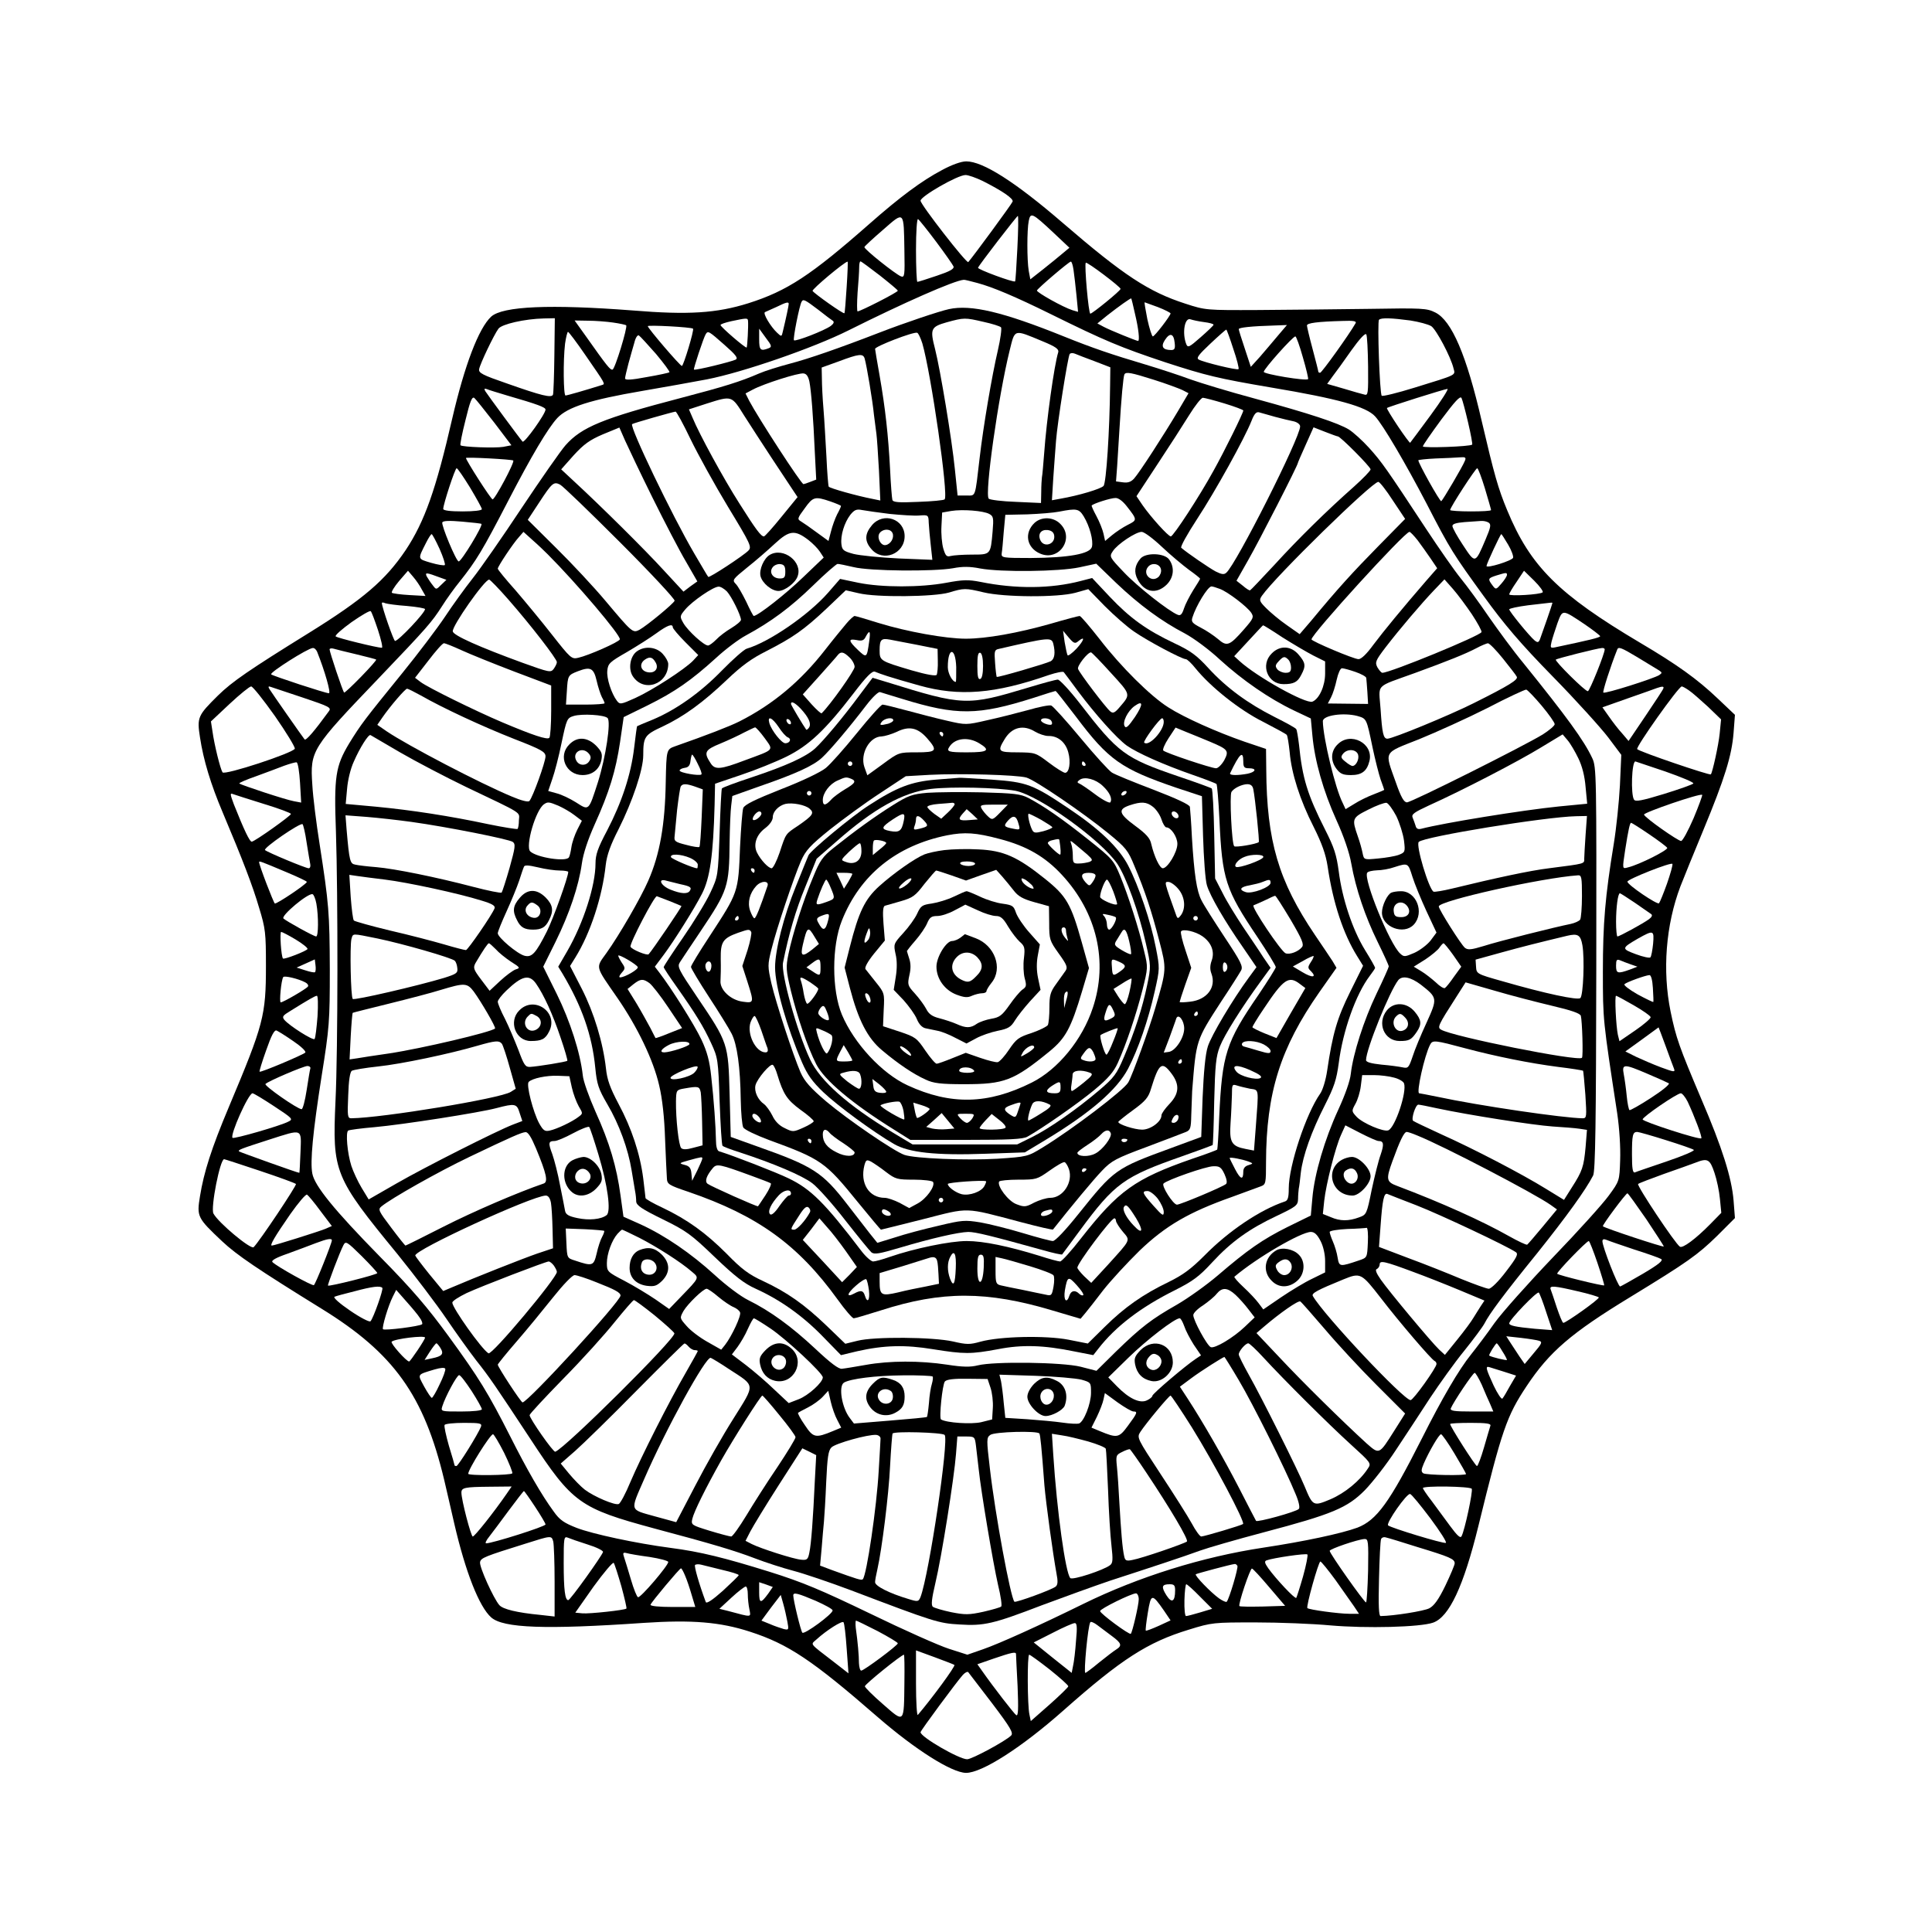 <?xml version="1.0" standalone="no"?>
<!DOCTYPE svg PUBLIC "-//W3C//DTD SVG 20010904//EN"
 "http://www.w3.org/TR/2001/REC-SVG-20010904/DTD/svg10.dtd">
<svg version="1.0" xmlns="http://www.w3.org/2000/svg"
 width="850pt" height="850pt" viewBox="0 0 850 850"
 preserveAspectRatio="xMidYMid meet">
<g transform="translate(0,850) scale(0.1,-0.1)"
fill="#000000" stroke="none">
<path d="M4143 7751 c-87 -46 -183 -117 -318 -236 -258 -227 -362 -295 -532
-349 -140 -44 -265 -52 -508 -32 -364 28 -573 19 -624 -27 -55 -51 -117 -214
-171 -447 -72 -314 -122 -455 -205 -580 -89 -132 -185 -215 -425 -364 -263
-163 -339 -215 -401 -276 -89 -88 -93 -96 -79 -185 15 -99 47 -205 100 -330
87 -206 132 -323 160 -419 28 -91 30 -111 30 -255 0 -220 -10 -257 -163 -621
-77 -183 -110 -287 -127 -392 -15 -91 -12 -96 97 -199 65 -61 155 -122 438
-297 318 -196 450 -381 539 -752 8 -36 29 -123 45 -195 49 -211 109 -364 162
-411 53 -47 238 -54 672 -24 211 14 335 4 467 -39 167 -54 274 -125 561 -375
166 -144 326 -245 389 -246 70 0 244 111 429 275 254 225 370 300 551 355 103
32 109 32 295 32 105 0 252 -6 327 -13 160 -14 396 -8 453 12 71 25 134 160
199 424 104 425 125 485 212 616 101 152 196 234 459 394 249 152 294 184 379
267 l79 79 -6 77 c-8 99 -50 233 -142 447 -97 229 -111 268 -135 384 -37 181
-21 382 43 551 14 36 59 147 101 248 94 227 125 327 133 428 l6 79 -76 72
c-89 85 -180 150 -341 245 -359 213 -483 336 -585 583 -40 96 -57 157 -112
392 -67 291 -132 442 -204 478 -38 19 -56 20 -295 16 -140 -2 -358 -4 -485 -5
-228 -1 -231 -1 -320 28 -161 52 -271 124 -539 355 -211 182 -352 271 -425
271 -22 0 -64 -15 -108 -39z m180 -47 c87 -44 137 -78 132 -91 -4 -11 -173
-241 -195 -266 -7 -8 -210 253 -210 270 0 19 163 113 198 113 12 0 46 -12 75
-26z m-344 -308 c2 -107 1 -118 -15 -112 -25 10 -163 120 -161 129 1 4 38 38
82 76 95 83 91 86 94 -93z m656 80 l70 -66 -30 -25 c-16 -14 -55 -45 -86 -70
l-56 -44 -7 37 c-8 48 -8 181 0 220 8 39 15 36 109 -52z m-159 -68 c-4 -78 -8
-144 -10 -146 -6 -6 -166 53 -163 60 3 11 171 228 175 228 3 0 2 -64 -2 -142z
m-357 28 c39 -52 73 -101 76 -108 4 -11 -16 -22 -73 -41 -44 -15 -82 -27 -86
-27 -3 0 -6 63 -6 141 0 77 4 138 9 135 5 -3 41 -48 80 -100z m-394 -198 c-4
-62 -8 -115 -10 -116 -4 -5 -132 86 -140 98 -4 7 139 127 154 129 2 1 0 -50
-4 -111z m146 50 c43 -34 79 -64 79 -67 0 -7 -165 -91 -177 -91 -3 0 -3 37 0
83 4 45 7 94 7 110 0 15 2 27 6 27 3 0 41 -28 85 -62z m852 25 c3 -21 9 -71
13 -112 l7 -73 -24 7 c-42 13 -159 79 -157 87 4 10 140 126 149 127 4 1 9 -16
12 -36z m207 -84 c0 -8 -124 -109 -133 -109 -8 0 -27 217 -20 224 6 5 153
-106 153 -115z m-630 26 c67 -18 165 -59 325 -138 235 -116 304 -145 502 -211
178 -58 231 -71 466 -111 293 -49 418 -84 457 -127 35 -38 133 -205 226 -383
105 -204 118 -223 252 -408 89 -123 161 -208 304 -354 103 -105 212 -226 244
-268 l57 -76 -6 -134 c-4 -74 -16 -190 -27 -257 -38 -232 -48 -350 -48 -563 0
-214 0 -211 63 -623 10 -68 15 -151 13 -206 -3 -91 -3 -92 -50 -156 -26 -36
-136 -158 -245 -271 -109 -114 -225 -244 -258 -290 -32 -46 -79 -108 -103
-138 -54 -67 -128 -194 -217 -371 -142 -281 -198 -358 -283 -391 -71 -26 -235
-61 -414 -88 -266 -40 -549 -128 -793 -248 -191 -94 -368 -174 -440 -199 l-69
-24 -81 26 c-44 14 -199 83 -345 154 -216 104 -298 139 -445 185 -196 61 -303
88 -435 105 -152 20 -343 61 -413 88 -56 22 -75 35 -101 72 -53 72 -118 185
-191 330 -97 191 -137 257 -272 442 -92 126 -159 205 -303 351 -200 204 -286
310 -296 364 -10 53 2 180 41 429 34 213 36 240 36 468 -1 251 -4 289 -45 553
-14 88 -29 205 -32 261 -10 150 -4 159 291 467 215 225 234 247 279 317 20 32
56 82 79 110 73 92 99 135 212 353 103 199 176 322 217 366 45 48 145 80 373
119 99 17 227 40 285 51 159 31 468 138 622 215 244 122 466 220 508 223 3 1
30 -6 60 -14z m694 -138 c15 -62 21 -117 13 -117 -7 0 -125 48 -151 62 l-28
15 43 35 c51 40 103 77 106 75 1 -1 9 -33 17 -70z m-1395 21 c30 -24 60 -46
66 -50 6 -5 2 -13 -10 -22 -27 -20 -155 -70 -162 -63 -5 6 24 154 34 170 7 12
14 9 72 -35z m-129 25 c0 -7 -11 -60 -26 -122 -5 -23 -6 -23 -25 -5 -28 26
-65 87 -53 91 5 2 27 12 49 22 45 22 55 24 55 14z m1624 -14 c31 -12 56 -25
56 -28 -1 -11 -70 -101 -78 -101 -4 0 -15 34 -24 75 -8 41 -14 75 -12 75 1 0
27 -10 58 -21z m-2655 -211 c-1 -90 -4 -168 -6 -174 -6 -16 -50 -5 -203 49
-107 37 -125 46 -122 63 4 23 65 151 85 178 15 20 115 43 200 45 l48 1 -2
-162z m852 150 c2 -22 -3 -113 -6 -117 -5 -4 -115 91 -115 99 0 4 21 11 48 17
67 14 72 15 73 1z m2006 -5 c24 -3 43 -8 42 -12 0 -3 -26 -28 -57 -55 -50 -44
-56 -47 -63 -30 -19 49 -7 119 19 109 9 -3 35 -9 59 -12z m908 7 c38 -6 79
-17 92 -25 22 -15 86 -135 98 -186 8 -31 18 -26 -170 -84 -77 -24 -143 -40
-146 -36 -9 9 -20 326 -12 334 9 10 56 8 138 -3z m-3508 -9 c29 -4 55 -10 58
-12 7 -8 -49 -192 -60 -195 -10 -3 -25 16 -119 149 l-48 67 59 -1 c32 0 82 -4
110 -8z m3267 -3 c-29 -51 -149 -218 -156 -218 -4 0 -8 2 -8 5 0 3 -11 47 -25
99 -14 52 -25 99 -25 104 0 11 47 17 158 20 48 2 61 -1 56 -10z m-2915 -24 c6
-5 -42 -164 -49 -164 -8 0 -150 166 -150 175 0 6 191 -4 199 -11z m2573 -31
c-22 -27 -58 -68 -79 -93 l-40 -44 -26 79 c-15 44 -27 83 -27 87 0 7 56 13
158 16 l54 2 -40 -47z m-2240 -55 c-36 -14 -42 -9 -42 39 l0 47 29 -40 c26
-34 28 -40 13 -46z m2044 -3 c16 -46 26 -87 23 -89 -6 -6 -153 30 -175 42 -12
7 -1 21 51 70 36 34 68 62 70 62 2 0 16 -38 31 -85z m-2850 -28 c89 -129 88
-126 72 -131 -73 -23 -153 -46 -160 -46 -9 0 -11 152 -2 228 4 28 10 52 13 52
3 0 38 -46 77 -103z m611 46 c50 -44 61 -58 50 -65 -17 -9 -179 -49 -184 -44
-3 3 42 140 52 156 10 16 14 13 82 -47z m2832 -95 c1 -119 0 -129 -16 -124
-10 2 -51 14 -91 26 l-73 21 23 32 c14 18 51 69 83 115 35 49 61 78 66 71 4
-6 7 -70 8 -141z m-3133 55 c35 -42 62 -78 59 -81 -2 -2 -47 -12 -100 -21 -68
-13 -95 -14 -95 -6 0 6 7 36 15 66 8 30 20 71 26 92 5 21 14 35 20 31 5 -3 39
-40 75 -81z m2282 49 c3 -25 0 -32 -15 -32 -37 0 -47 15 -28 44 22 34 39 29
43 -12z m564 -64 c15 -51 25 -94 23 -96 -9 -9 -195 22 -195 32 0 13 128 156
139 156 4 0 19 -42 33 -92z m-3501 -168 c135 -39 169 -52 169 -62 0 -19 -93
-149 -101 -141 -11 12 -154 206 -164 222 -6 11 -4 13 7 9 9 -4 49 -16 89 -28z
m4063 -87 c-48 -65 -88 -119 -90 -121 -1 -2 -26 31 -54 73 -28 42 -50 78 -48
80 5 5 252 83 266 84 7 1 -27 -52 -74 -116z m-4119 -33 l75 -99 -36 -7 c-35
-6 -180 -1 -188 7 -3 2 7 52 22 111 20 83 29 105 39 97 7 -6 46 -55 88 -109z
m4284 1 c12 -51 20 -95 18 -97 -9 -9 -217 -16 -217 -8 0 5 37 58 81 118 59 79
83 106 89 95 4 -8 17 -56 29 -108z m-4201 -167 c8 -6 -82 -174 -91 -171 -9 3
-117 172 -117 182 0 5 203 -6 208 -11z m4187 -1 c-9 -24 -97 -173 -104 -178
-6 -3 -101 167 -101 180 0 2 35 6 78 8 42 1 90 4 106 5 23 2 27 -1 21 -15z
m-4377 -118 c28 -47 52 -90 52 -95 0 -6 -36 -10 -85 -10 -55 0 -85 4 -85 11 0
20 52 179 59 179 4 0 30 -38 59 -85z m4465 -4 c15 -50 27 -92 27 -95 0 -4 -40
-6 -90 -6 -49 0 -90 3 -90 6 0 12 112 184 119 184 4 0 19 -40 34 -89z m-4415
-156 c8 -7 -88 -165 -100 -165 -11 0 -78 161 -72 172 4 7 33 8 88 3 44 -4 83
-8 84 -10z m4431 6 c12 -8 10 -20 -13 -74 -46 -108 -45 -108 -99 -26 -26 39
-47 77 -47 85 0 9 17 14 53 17 28 2 61 4 72 5 11 1 26 -2 34 -7z m-4615 -116
c16 -36 26 -68 23 -71 -3 -3 -30 1 -61 10 -60 18 -59 14 -21 89 10 20 21 37
24 37 3 0 19 -30 35 -65z m4701 19 c15 -25 24 -51 22 -58 -5 -13 -117 -48
-117 -36 0 9 61 140 65 140 2 0 15 -21 30 -46z m-4779 -198 l16 -28 -71 4
c-38 2 -73 7 -77 10 -3 4 11 27 32 52 l39 45 23 -27 c13 -15 30 -40 38 -56z
m4931 -12 c-10 -10 -147 -18 -147 -9 0 5 15 30 33 56 l32 48 45 -44 c24 -24
41 -47 37 -51z m-4848 64 l25 -9 -23 -22 c-22 -22 -22 -22 -37 -2 -9 11 -20
28 -26 38 -10 20 -3 19 61 -5z m4691 13 c0 -6 -11 -23 -24 -38 -24 -28 -25
-28 -40 -8 -21 28 -20 31 17 43 43 13 47 14 47 3z m-4840 -137 c44 -4 80 -10
80 -14 0 -16 -116 -139 -132 -140 -6 0 -58 149 -58 167 0 3 7 3 15 -1 9 -3 51
-9 95 -12z m5040 13 c0 -4 -46 -136 -55 -160 -6 -14 -10 -15 -23 -5 -23 19
-112 128 -112 137 0 4 37 12 83 18 45 5 88 10 95 11 6 1 12 1 12 -1z m-5167
-119 c14 -43 22 -78 17 -78 -20 0 -196 43 -203 50 -5 4 27 32 70 63 43 30 81
52 84 48 4 -3 18 -41 32 -83z m5308 26 c38 -26 69 -50 69 -53 0 -6 -51 -18
-198 -49 -21 -4 -22 -2 -16 24 4 16 16 53 26 82 23 62 20 62 119 -4z m329
-204 c13 -9 13 -11 0 -20 -23 -15 -240 -84 -246 -77 -4 4 31 114 61 189 5 14
18 9 88 -33 45 -27 89 -54 97 -59z m-5905 83 c34 -85 62 -183 52 -183 -15 0
-246 76 -254 83 -8 8 161 115 183 116 7 1 15 -7 19 -16z m174 -12 c45 -11 85
-21 86 -23 2 -2 -28 -36 -67 -76 -39 -40 -72 -71 -74 -69 -6 5 -64 179 -64
190 0 4 8 6 18 3 9 -3 55 -14 101 -25z m5491 22 c0 -19 -66 -183 -74 -184 -11
-2 -147 133 -141 139 5 5 183 50 203 51 6 1 12 -2 12 -6z m-5850 -294 c50 -72
89 -136 87 -143 -8 -19 -309 -118 -318 -104 -10 16 -36 121 -44 179 l-7 45 82
77 c45 42 88 77 95 77 7 0 54 -59 105 -131z m122 82 c116 -39 127 -44 115 -60
-64 -88 -101 -131 -107 -124 -9 11 -144 204 -155 222 -6 10 -4 13 6 9 8 -3 71
-24 141 -47z m5986 40 c-1 -5 -37 -59 -78 -120 l-75 -111 -28 33 c-16 17 -42
51 -58 74 l-29 41 113 40 c61 21 119 42 127 45 23 8 32 8 28 -2z m112 -8 c14
-9 51 -42 84 -72 l58 -56 -6 -61 c-5 -52 -32 -173 -39 -181 -6 -5 -312 99
-324 111 -8 8 182 276 196 276 4 0 18 -8 31 -17z m-6110 -407 l5 -87 -32 6
c-35 6 -232 71 -240 78 -2 3 31 17 74 32 43 16 98 36 123 46 25 9 50 16 55 15
6 -2 12 -42 15 -90z m6006 50 c71 -25 127 -48 124 -53 -2 -4 -61 -25 -129 -46
-98 -30 -126 -35 -132 -25 -15 23 -10 168 6 168 1 0 60 -20 131 -44z m-6165
-143 c66 -20 119 -40 119 -44 0 -8 -156 -119 -172 -122 -9 -2 -34 51 -79 164
-17 46 -18 51 -3 45 9 -3 70 -23 135 -43z m6290 -63 c-24 -55 -48 -100 -55
-100 -15 1 -159 102 -163 116 -3 9 247 95 256 87 2 -1 -15 -48 -38 -103z
m-6102 -107 c7 -43 14 -86 16 -95 2 -10 -1 -18 -7 -18 -13 0 -181 70 -192 80
-9 9 154 121 165 114 3 -2 12 -38 18 -81z m5906 37 c40 -27 76 -54 80 -60 6
-9 -122 -74 -172 -86 -26 -7 -26 -10 -13 76 14 90 21 120 26 120 3 0 38 -22
79 -50z m-5993 -168 c48 -20 88 -39 88 -42 -1 -10 -134 -99 -141 -95 -6 5 -69
168 -69 182 0 6 6 4 122 -45z m6072 -50 c-15 -42 -31 -81 -35 -86 -7 -8 -139
81 -139 95 0 11 195 88 198 78 2 -5 -9 -44 -24 -87z m-5942 -88 c10 -57 9
-144 -1 -144 -10 0 -131 67 -144 79 -12 12 107 112 128 107 5 -1 13 -20 17
-42z m5801 4 c34 -24 66 -46 72 -50 6 -5 2 -13 -10 -22 -24 -18 -130 -76 -139
-76 -3 0 -6 29 -6 64 0 63 8 126 17 126 2 0 32 -19 66 -42z m-5893 -161 c30
-18 54 -37 53 -42 -1 -8 -104 -48 -108 -42 -8 8 -15 117 -8 117 4 0 33 -15 63
-33z m5973 -19 c-3 -29 -8 -56 -12 -60 -3 -4 -32 2 -64 14 -64 24 -64 26 10
69 68 38 71 37 66 -23z m-5887 -125 c-2 -3 -22 1 -43 8 l-38 12 40 18 40 18 3
-25 c2 -14 1 -28 -2 -31z m5789 34 l29 -10 -34 -13 c-53 -19 -60 -17 -60 17 0
26 3 30 18 24 9 -4 30 -12 47 -18z m-5832 -79 c10 -5 15 -13 12 -18 -6 -10
-109 -70 -120 -70 -7 0 2 97 11 111 4 8 67 -7 97 -23z m5929 -25 c2 -32 3 -60
2 -61 -1 -2 -32 13 -69 33 -37 21 -63 41 -58 45 9 9 92 39 110 40 7 0 13 -22
15 -57z m-5875 -124 c-4 -50 -9 -95 -13 -100 -5 -9 -110 57 -133 84 -11 14 -7
19 26 39 82 51 108 66 117 67 5 1 6 -38 3 -90z m5791 48 c40 -23 73 -46 74
-52 2 -5 -29 -32 -67 -58 l-70 -48 -7 28 c-8 36 -15 173 -8 172 3 0 38 -19 78
-42z m140 -179 c17 -46 33 -91 37 -100 6 -16 0 -15 -57 6 -35 13 -85 35 -111
47 l-46 23 72 52 c40 29 73 53 74 54 0 0 15 -37 31 -82z m-6037 21 c34 -23 57
-45 52 -50 -10 -10 -197 -89 -201 -84 -2 1 11 44 29 94 23 66 36 91 46 87 7
-3 41 -24 74 -47z m74 -121 c-2 -7 -9 -50 -16 -95 -7 -46 -17 -83 -22 -83 -18
0 -167 104 -159 111 13 13 166 78 184 79 10 0 16 -6 13 -12z m5885 -23 c45
-19 87 -38 92 -41 6 -4 -30 -33 -78 -64 -49 -32 -92 -56 -95 -54 -3 2 -9 29
-12 61 -3 32 -9 75 -13 96 -9 47 -1 48 106 2z m-6044 -142 c82 -54 85 -57 62
-68 -34 -18 -239 -77 -245 -71 -12 12 70 196 88 196 5 0 48 -26 95 -57z m6219
20 c29 -62 65 -156 60 -161 -7 -8 -257 73 -258 83 -1 11 151 115 168 115 6 0
20 -17 30 -37z m-6103 -223 c-2 -49 -4 -90 -5 -90 -8 0 -261 91 -265 94 -6 7
5 11 132 52 150 48 142 51 138 -56z m6007 54 c64 -20 119 -39 123 -43 5 -4
-49 -27 -120 -51 -70 -24 -133 -45 -139 -48 -10 -3 -13 17 -13 80 0 83 3 98
23 98 6 0 63 -16 126 -36z m-6186 -135 c84 -28 155 -54 159 -58 5 -5 -160
-252 -186 -278 -12 -12 -155 107 -177 148 -13 25 29 239 47 239 3 0 73 -23
157 -51z m6400 -9 c10 -29 21 -81 24 -115 l6 -61 -49 -50 c-64 -65 -121 -107
-133 -99 -20 12 -191 269 -184 276 5 4 55 23 113 44 58 20 121 43 140 50 53
21 63 15 83 -45z m-6133 -168 l50 -66 -30 -13 c-33 -13 -223 -73 -234 -73 -10
0 11 37 81 138 36 51 69 90 74 86 5 -3 32 -35 59 -72z m5833 -36 c42 -63 77
-117 77 -120 0 -5 -261 81 -268 89 -4 4 101 145 108 145 3 0 40 -52 83 -114z
m-5783 -93 c0 -13 -72 -193 -79 -197 -7 -5 -163 82 -182 101 -7 7 13 19 68 38
43 16 98 36 123 46 50 19 70 22 70 12z m5729 -40 c57 -18 111 -37 119 -42 11
-6 -9 -23 -80 -65 -53 -31 -98 -56 -100 -56 -10 0 -78 175 -78 199 0 9 6 11
18 6 9 -4 64 -23 121 -42z m-5529 -104 c0 -7 -212 -60 -217 -55 -3 3 53 150
68 178 10 19 15 16 80 -48 38 -38 69 -72 69 -75z m5368 45 c18 -53 31 -98 30
-99 -4 -4 -201 44 -207 51 -5 5 129 144 139 144 3 0 20 -43 38 -96z m-5346
-110 c6 -5 -39 -133 -52 -147 -4 -5 -45 16 -90 47 -47 32 -76 58 -68 61 7 3
47 14 88 24 78 21 113 25 122 15z m5259 -15 c49 -11 91 -24 93 -27 4 -7 -144
-112 -156 -112 -4 0 -16 30 -29 68 -12 37 -24 73 -27 80 -6 17 17 15 119 -9z
m-5094 -117 c9 -12 13 -25 10 -28 -8 -9 -166 -29 -172 -22 -6 6 23 104 43 143
l15 30 44 -50 c25 -28 52 -60 60 -73z m4956 24 l26 -78 -77 6 c-85 8 -112 14
-112 24 0 15 123 143 130 135 4 -4 19 -43 33 -87z m-4933 -111 c0 -9 -65 -105
-70 -105 -12 0 -83 80 -77 87 13 13 147 29 147 18z m4902 -14 c15 -5 11 -13
-24 -54 l-40 -48 -23 33 c-12 18 -30 46 -40 61 l-18 28 64 -7 c35 -4 72 -10
81 -13z m-4834 -32 c16 -26 7 -36 -37 -45 l-33 -7 23 36 c13 20 26 37 29 37 3
0 11 -10 18 -21z m4671 -13 c12 -18 21 -36 21 -39 0 -4 -68 12 -78 19 -4 2 28
54 33 54 2 0 13 -15 24 -34z m-4675 -147 c-15 -33 -31 -59 -34 -59 -4 0 -19
23 -34 50 -30 56 -33 51 46 75 28 8 44 9 47 3 2 -6 -9 -37 -25 -69z m4683 56
l53 -17 -27 -46 c-14 -26 -29 -51 -33 -55 -4 -5 -22 22 -39 58 -34 74 -37 86
-18 80 6 -2 36 -11 64 -20z m-98 -57 c12 -29 29 -68 37 -85 l14 -33 -96 0
c-77 0 -95 3 -91 14 11 27 97 156 105 156 4 0 18 -24 31 -52z m-4444 -28 c25
-39 45 -75 45 -80 0 -6 -38 -10 -91 -10 -89 0 -90 0 -83 23 13 42 64 137 74
137 6 0 30 -32 55 -70z m41 -157 c-13 -33 -100 -173 -108 -173 -4 0 -8 1 -8 3
0 2 -11 41 -25 86 -13 46 -22 87 -19 92 3 5 41 9 86 9 71 0 79 -2 74 -17z
m4441 4 c-2 -7 -15 -49 -28 -95 -13 -45 -27 -82 -31 -82 -7 0 -118 174 -118
185 0 3 41 5 91 5 69 0 90 -3 86 -13z m-4339 -119 c22 -45 38 -86 36 -90 -6
-9 -194 -11 -194 -2 0 20 97 174 109 174 4 0 26 -37 49 -82z m4181 -3 c28 -47
51 -87 51 -90 0 -8 -174 -5 -188 3 -10 7 -10 15 2 43 23 53 67 129 76 129 4 0
31 -38 59 -85z m-4170 -177 c-58 -84 -141 -188 -149 -188 -8 0 -50 161 -50
193 0 22 14 25 123 26 l98 1 -22 -32z m4246 22 c6 -10 -31 -184 -45 -209 -5
-10 -19 3 -50 45 -24 33 -60 82 -81 110 -22 28 -39 54 -39 57 0 11 208 8 215
-3z m-4121 -79 c25 -38 46 -73 46 -78 0 -9 -234 -83 -261 -83 -6 0 0 13 13 29
12 16 52 68 86 115 35 47 65 86 67 86 2 0 24 -31 49 -69z m3939 -51 c43 -58
74 -106 68 -108 -12 -4 -242 66 -254 77 -10 10 83 143 97 138 6 -1 46 -50 89
-107z m-3859 -102 c3 -13 6 -92 6 -176 l0 -154 -62 7 c-104 10 -165 25 -181
43 -25 28 -89 169 -85 189 3 19 22 26 198 81 117 37 116 37 124 10z m151 -13
c39 -12 69 -27 68 -33 -4 -16 -144 -212 -153 -212 -14 0 -20 44 -20 164 0 109
1 118 18 111 9 -4 49 -18 87 -30z m3650 -11 c145 -44 165 -53 165 -72 0 -7
-19 -52 -41 -98 -30 -62 -50 -89 -71 -100 -24 -12 -154 -33 -214 -34 -8 0 -10
47 -7 163 2 89 6 168 9 175 2 7 12 11 21 8 10 -2 72 -21 138 -42z m-216 -104
c-2 -77 -6 -140 -9 -140 -8 0 -160 215 -160 227 0 8 122 50 153 52 17 1 18 -9
16 -139z m-3161 60 c45 -7 82 -17 82 -22 0 -16 -122 -159 -133 -155 -5 1 -19
36 -31 77 -12 41 -26 86 -30 98 -7 20 -5 23 11 19 10 -3 55 -11 101 -17z
m2875 -85 c-14 -49 -28 -92 -30 -95 -6 -6 -90 84 -123 130 -16 23 -18 31 -8
35 30 11 174 32 180 26 3 -3 -5 -46 -19 -96z m-2999 -45 c14 -52 24 -95 22
-97 -7 -7 -165 -24 -194 -21 l-31 3 80 114 c45 62 85 109 89 105 4 -5 19 -52
34 -104z m3142 28 c32 -46 69 -98 81 -115 l22 -33 -42 0 c-47 0 -178 18 -185
25 -7 6 49 205 57 205 4 0 34 -37 67 -82z m-2698 45 c39 -9 72 -19 72 -23 0
-3 -32 -34 -70 -69 -46 -41 -72 -58 -75 -49 -30 81 -52 158 -47 163 4 3 16 4
27 1 11 -3 53 -13 93 -23z m2266 18 c5 -8 -36 -146 -47 -158 -3 -3 -18 4 -34
15 -36 26 -108 100 -102 106 4 3 156 44 171 45 4 1 9 -3 12 -8z m-2430 -43 c8
-18 21 -57 29 -85 l16 -53 -100 0 c-61 0 -99 4 -97 10 4 12 128 160 134 160 3
0 11 -15 18 -32z m2570 -51 l70 -82 -98 -3 c-54 -1 -101 -1 -103 2 -7 6 47
166 55 165 4 0 38 -37 76 -82z m-2204 -28 c-33 -45 -40 -44 -40 5 l0 45 30
-10 30 -11 -20 -29z m1790 14 c0 -50 -15 -58 -38 -22 -24 38 -21 49 14 49 20
0 24 -5 24 -27z m109 -27 l54 -54 -53 -16 c-30 -9 -57 -16 -62 -16 -5 0 -8 32
-7 70 1 39 5 70 8 70 4 0 31 -24 60 -54z m-1989 10 c0 -18 3 -48 7 -66 7 -37
13 -36 -92 -8 l-40 10 53 49 c29 27 58 49 63 49 5 0 9 -15 9 -34z m299 -29
c40 -18 74 -36 74 -42 2 -15 -125 -108 -133 -98 -7 7 -40 144 -40 164 0 15 21
9 99 -24z m1421 7 c0 -25 -28 -145 -35 -152 -6 -6 -135 89 -135 100 0 10 136
77 158 78 6 0 12 -12 12 -26z m-1546 -98 c7 -37 6 -38 -16 -33 -13 4 -41 13
-61 22 l-37 15 42 57 43 56 11 -39 c6 -21 14 -56 18 -78z m1657 48 l29 -43
-52 -24 c-29 -13 -55 -23 -57 -21 -2 2 2 37 9 79 14 85 18 85 71 9z m-1396
-167 l8 -109 -63 49 c-113 87 -104 76 -78 100 45 41 112 83 119 76 4 -5 10
-57 14 -116z m136 77 c49 -26 89 -50 89 -54 0 -9 -149 -120 -161 -120 -5 0 -9
15 -10 33 0 32 -5 92 -14 155 -2 17 -1 32 1 32 3 0 46 -21 95 -46z m1031 -22
c42 -31 46 -42 19 -59 -10 -6 -44 -32 -75 -57 -30 -25 -58 -46 -61 -46 -8 0
11 206 22 223 2 4 17 -2 31 -13 15 -11 44 -33 64 -48z m-158 -21 c-3 -44 -9
-94 -13 -110 l-6 -31 -84 67 -83 67 83 42 c46 24 90 43 97 43 10 1 12 -16 6
-78z m-535 -106 c5 -6 -98 -146 -161 -220 -4 -5 -8 57 -8 137 l0 147 82 -30
c46 -17 85 -32 87 -34z m271 48 c0 -5 3 -68 7 -142 4 -100 3 -132 -6 -127 -10
7 -100 123 -149 193 l-22 31 72 25 c79 27 98 31 98 20z m-491 -124 c-2 -184 1
-180 -94 -97 -44 38 -80 74 -80 79 0 9 161 139 172 139 2 0 3 -54 2 -121z
m639 56 c45 -36 82 -69 82 -74 0 -4 -37 -40 -82 -80 l-83 -73 -6 29 c-9 40
-10 263 -1 263 4 0 44 -29 90 -65z m-253 -149 c81 -107 95 -131 83 -142 -24
-24 -172 -104 -193 -104 -35 0 -205 98 -205 119 0 7 159 222 186 252 10 11 21
16 24 12 4 -5 51 -66 105 -137z"/>
<path d="M4175 7140 c-42 -9 -194 -60 -305 -103 -181 -70 -314 -116 -395 -137
-49 -13 -110 -32 -135 -43 -83 -36 -154 -58 -345 -108 -344 -90 -436 -128
-507 -208 -22 -25 -109 -150 -193 -276 -84 -127 -181 -266 -215 -309 -34 -43
-89 -119 -122 -169 -34 -51 -118 -162 -187 -247 -168 -207 -182 -225 -235
-311 -60 -100 -67 -146 -58 -389 9 -275 9 -959 -2 -1185 -14 -312 -6 -333 273
-673 76 -94 173 -222 215 -284 42 -62 101 -144 131 -183 59 -74 87 -116 238
-345 186 -284 218 -306 547 -395 252 -67 355 -98 441 -131 47 -18 124 -43 170
-55 46 -12 161 -51 254 -86 363 -138 385 -145 476 -150 108 -7 148 2 364 85
94 35 229 84 300 108 72 23 177 58 235 77 58 19 130 44 160 55 30 11 157 48
282 81 299 79 366 107 443 185 33 34 95 113 136 176 42 63 110 167 151 230 42
63 109 157 150 207 41 51 81 105 89 120 22 43 80 122 234 312 127 159 211 275
244 339 10 18 13 238 14 910 1 854 1 888 -18 927 -36 77 -111 180 -303 418
-44 53 -112 146 -153 205 -40 59 -95 134 -122 167 -27 33 -96 132 -154 220
-173 263 -194 293 -250 355 -29 32 -69 68 -88 80 -47 29 -175 71 -413 136
-112 30 -240 69 -285 85 -45 17 -134 46 -197 65 -148 44 -231 72 -360 124
-268 108 -408 141 -505 120z m152 -56 c37 -8 72 -19 77 -24 4 -4 -2 -50 -14
-102 -26 -111 -64 -334 -80 -473 -21 -179 -16 -165 -59 -165 l-38 0 -12 116
c-13 130 -64 437 -87 528 -23 89 -19 98 51 118 77 21 80 21 162 2z m-269 -95
c38 -131 116 -669 98 -686 -3 -4 -56 -9 -116 -11 -87 -4 -111 -2 -114 9 -2 8
-7 68 -10 134 -8 151 -21 269 -46 412 -11 62 -20 115 -20 118 0 11 168 76 185
71 5 -1 15 -22 23 -47z m530 9 c56 -23 71 -34 68 -47 -18 -57 -52 -302 -62
-444 -4 -51 -8 -99 -10 -107 -1 -8 -3 -37 -3 -64 l-1 -49 -110 5 c-61 2 -115
9 -120 14 -19 19 42 450 92 652 24 96 16 94 146 40z m227 -87 l70 -27 -1 -79
c-2 -202 -17 -431 -29 -443 -12 -13 -108 -42 -189 -56 l-38 -7 6 98 c4 54 9
127 12 163 6 80 52 369 60 382 3 5 13 6 23 2 9 -4 48 -19 86 -33z m-1011 12
c9 -31 35 -185 41 -248 4 -33 9 -71 11 -85 2 -14 7 -85 11 -159 l6 -133 -34 7
c-68 13 -189 47 -193 54 -2 3 -7 62 -10 131 -4 69 -9 163 -13 210 -4 47 -7
107 -7 134 l-1 49 75 27 c90 34 107 35 114 13z m-243 -102 c8 -41 17 -154 24
-314 l6 -117 -26 -10 c-15 -6 -28 -10 -30 -10 -10 0 -200 293 -239 367 l-16
32 32 17 c49 26 200 74 223 71 13 -1 21 -13 26 -36z m1516 8 c54 -17 110 -38
125 -45 l27 -14 -46 -78 c-63 -106 -171 -273 -194 -298 -14 -15 -28 -19 -49
-16 l-30 4 5 67 c2 36 7 109 10 161 8 136 17 234 22 243 7 12 29 8 130 -24z
m-1802 -159 c28 -44 82 -127 120 -185 39 -59 80 -121 92 -139 l22 -33 -71 -87
c-38 -47 -73 -86 -77 -86 -13 0 -36 31 -108 145 -69 108 -176 304 -206 377
l-16 37 77 25 c114 36 110 37 167 -54z m2112 55 c46 -14 83 -28 83 -31 0 -11
-84 -181 -131 -265 -62 -113 -177 -289 -188 -289 -11 0 -87 84 -124 137 l-27
40 92 140 c51 77 114 175 140 217 26 42 53 76 60 76 6 0 49 -11 95 -25z
m-2349 -157 c33 -68 107 -202 165 -298 99 -163 105 -176 90 -192 -18 -20 -173
-122 -177 -116 -2 1 -29 48 -61 102 -98 167 -286 559 -274 570 4 4 176 53 191
55 4 1 34 -54 66 -121z m2572 98 c30 -8 67 -17 83 -20 15 -4 27 -13 27 -22 0
-50 -282 -608 -325 -644 -10 -9 -21 -7 -47 6 -28 15 -126 82 -151 104 -5 4 27
61 70 127 80 122 208 353 239 431 12 31 21 41 33 38 9 -3 41 -11 71 -20z
m-2739 -356 c53 -107 119 -234 147 -281 l50 -87 -31 -22 -30 -23 -86 93 c-84
92 -279 285 -394 391 l-58 54 55 62 c45 49 70 67 128 92 l73 30 25 -57 c14
-31 68 -145 121 -252z m3015 270 c11 0 144 -134 144 -145 0 -6 -33 -40 -72
-75 -123 -109 -246 -230 -351 -345 -56 -60 -104 -111 -107 -112 -3 -2 -17 7
-32 20 l-28 22 51 90 c51 89 219 418 219 428 0 2 16 39 35 81 l34 76 51 -20
c28 -11 53 -20 56 -20z m-3158 -466 c134 -134 242 -250 240 -257 -5 -13 -121
-109 -155 -128 -29 -15 -32 -12 -148 126 -51 61 -149 166 -218 234 l-125 124
50 76 c57 87 64 93 92 79 12 -6 130 -120 264 -254z m3400 184 l54 -81 -119
-121 c-111 -113 -177 -185 -296 -329 l-49 -57 -57 40 c-32 22 -72 56 -90 74
-31 31 -32 36 -19 55 60 86 485 501 512 501 6 0 35 -37 64 -82z m-2475 -4 c26
-9 47 -18 47 -20 0 -3 -7 -19 -17 -37 -9 -18 -21 -51 -27 -75 l-11 -42 -51 37
c-28 21 -60 43 -70 49 -17 10 -16 14 16 57 37 52 45 54 113 31z m1304 -21 c47
-60 47 -61 5 -82 -22 -11 -53 -32 -70 -46 l-30 -25 -7 32 c-4 18 -18 53 -31
77 -13 24 -23 46 -21 47 8 9 84 33 104 33 13 1 32 -13 50 -36z m-1043 -34 c50
-5 109 -9 131 -7 39 3 40 2 41 -32 1 -19 5 -64 9 -99 l7 -64 -148 6 c-82 4
-171 13 -199 20 -44 12 -50 17 -53 42 -5 39 13 96 39 130 18 22 27 26 52 21
17 -3 71 -11 121 -17z m438 0 c19 -10 20 -18 15 -78 -9 -102 -8 -101 -91 -101
-39 0 -81 -3 -93 -6 -18 -5 -23 0 -33 33 -6 21 -10 65 -8 98 l3 60 40 7 c50 8
141 1 167 -13z m416 -11 c26 -43 43 -106 36 -134 -8 -31 -103 -48 -269 -49
-124 0 -130 1 -128 20 2 11 6 54 9 95 l7 75 96 2 c53 2 116 7 141 12 77 15 87
13 108 -21z m-2358 -167 c125 -125 323 -358 317 -374 -4 -12 -138 -71 -183
-81 -29 -7 -34 -2 -115 101 -46 59 -119 147 -161 196 -43 48 -78 91 -78 95 0
10 68 112 93 139 l20 23 41 -37 c23 -20 52 -48 66 -62z m1147 63 c18 -14 41
-37 50 -51 l17 -26 -90 -86 c-74 -72 -200 -171 -218 -171 -2 0 -17 28 -33 63
-17 34 -37 70 -47 79 -15 16 -12 20 51 71 38 30 93 78 123 106 63 58 87 61
147 15z m1555 -30 c38 -36 92 -81 119 -101 27 -19 49 -37 49 -39 0 -2 -13 -24
-30 -50 -16 -26 -35 -62 -41 -81 -8 -25 -15 -33 -27 -28 -39 15 -180 126 -238
188 -63 66 -64 68 -48 92 20 31 101 85 127 85 11 0 51 -30 89 -66z m1125 29
c16 -21 41 -57 57 -80 l29 -43 -49 -56 c-103 -119 -187 -221 -232 -281 -29
-40 -53 -63 -65 -63 -21 0 -207 79 -207 87 0 23 410 473 431 473 4 0 20 -17
36 -37z m-2482 -118 c72 -18 353 -20 438 -5 41 8 74 8 119 -1 92 -17 348 -14
437 5 l74 16 89 -86 c100 -95 199 -168 301 -221 39 -21 107 -71 155 -116 99
-90 216 -171 325 -223 l74 -35 7 -75 c10 -111 48 -245 106 -373 32 -70 57
-143 65 -190 20 -112 61 -233 116 -345 27 -55 49 -103 49 -108 0 -4 -24 -58
-54 -120 -56 -117 -103 -264 -113 -352 -3 -31 -25 -93 -55 -158 -60 -130 -105
-283 -114 -388 l-7 -78 -102 -50 c-112 -56 -175 -100 -308 -214 -48 -41 -129
-99 -179 -128 -111 -63 -157 -98 -269 -207 l-85 -84 -70 18 c-81 20 -380 24
-452 6 -32 -8 -65 -8 -135 3 -119 18 -253 18 -358 -1 -46 -8 -93 -16 -105 -17
-14 -2 -50 25 -118 89 -104 97 -197 165 -294 213 -33 16 -98 65 -148 111 -103
94 -218 173 -325 222 l-76 34 -13 94 c-17 126 -48 231 -110 368 -28 63 -54
135 -56 160 -11 100 -56 239 -114 357 l-60 121 54 109 c61 124 102 245 116
345 6 44 27 106 56 171 65 144 93 236 112 363 l16 110 106 52 c119 59 191 109
301 209 41 38 100 82 130 98 111 60 197 124 294 218 55 54 105 97 110 97 6 0
37 -6 70 -14z m-1519 -142 c100 -114 214 -262 214 -276 0 -7 -7 -20 -14 -30
-13 -17 -20 -15 -137 27 -189 69 -304 120 -307 138 -4 23 139 227 160 228 4 0
42 -39 84 -87z m4240 -66 c25 -38 44 -73 42 -78 -5 -16 -402 -179 -436 -179
-5 0 -14 11 -22 24 -11 22 -9 29 36 88 64 83 156 191 213 251 l46 48 38 -43
c21 -24 58 -74 83 -111z m-3278 101 c21 -23 61 -104 62 -125 0 -6 -19 -22 -42
-36 -24 -14 -54 -37 -67 -51 -14 -14 -30 -26 -36 -26 -18 0 -88 64 -108 98
-17 30 -17 31 9 62 31 36 121 98 145 99 8 1 25 -9 37 -21z m2169 11 c35 -13
120 -78 138 -105 12 -19 10 -25 -32 -73 -64 -73 -75 -77 -115 -42 -18 15 -52
38 -76 50 -36 19 -42 25 -36 44 16 52 68 137 84 137 5 0 21 -5 37 -11z m-2407
-169 c0 -5 25 -35 56 -66 l56 -56 -23 -25 c-36 -37 -177 -129 -254 -164 -64
-29 -68 -29 -81 -12 -24 32 -46 99 -42 133 3 31 11 38 86 81 46 27 104 64 130
83 48 35 72 44 72 26z m2682 -44 c46 -29 107 -65 136 -80 l52 -26 0 -53 c0
-55 -26 -112 -56 -124 -29 -11 -246 110 -321 179 l-23 21 63 68 c34 37 63 68
64 68 1 1 40 -23 85 -53z m-3611 -57 c37 -17 141 -59 230 -93 l164 -62 0 -111
c0 -61 -4 -115 -8 -119 -9 -10 -72 11 -207 68 -120 51 -327 153 -359 177 l-25
19 59 76 c32 42 62 76 68 76 6 0 41 -14 78 -31z m4581 -36 c30 -38 58 -73 61
-80 8 -13 -32 -38 -190 -117 -108 -54 -356 -156 -379 -156 -18 0 -23 24 -30
130 -8 115 -28 94 151 159 148 54 222 84 270 109 22 12 45 21 51 22 7 0 36
-30 66 -67z m-3987 -98 c6 -27 17 -60 23 -72 7 -12 12 -24 12 -27 0 -3 -38 -6
-85 -6 l-85 0 4 60 c4 68 5 70 49 87 55 21 69 14 82 -42z m3338 39 c26 -9 48
-21 48 -27 1 -7 3 -35 5 -63 l3 -51 -89 1 -88 1 14 27 c8 15 19 50 25 78 6 27
16 50 23 50 7 0 33 -7 59 -16z m-4111 -104 c94 -54 270 -136 410 -191 121 -47
138 -57 138 -77 0 -24 -56 -180 -71 -196 -5 -6 -36 2 -76 19 -142 59 -459 225
-551 287 l-42 29 22 32 c36 52 101 127 109 127 4 0 32 -14 61 -30z m4931 -45
c31 -37 57 -74 57 -81 0 -7 -24 -27 -52 -45 -81 -50 -578 -299 -598 -299 -13
0 -26 22 -49 88 -50 141 -58 126 103 190 76 31 211 92 300 137 88 46 166 82
171 81 6 -2 36 -33 68 -71z m-4110 -54 c16 -16 -8 -172 -42 -281 -42 -130 -39
-127 -97 -90 -27 17 -65 35 -86 40 l-36 10 18 53 c10 28 29 100 41 160 22 104
24 108 53 117 37 11 135 5 149 -9z m3299 9 c41 -12 40 -10 67 -140 11 -52 27
-115 35 -139 9 -24 16 -45 16 -46 0 -1 -21 -10 -47 -20 -27 -10 -65 -29 -85
-42 l-38 -23 -13 28 c-32 62 -86 285 -87 359 0 26 91 39 152 23z m-4212 -160
c69 -40 199 -108 290 -152 256 -122 235 -109 233 -147 0 -18 -3 -35 -6 -38 -3
-2 -61 7 -129 21 -169 36 -338 62 -495 77 l-132 12 6 66 c3 38 15 89 30 121
26 60 64 120 73 116 3 -2 61 -36 130 -76z m5184 -26 c17 -35 28 -78 32 -127
l7 -73 -124 -12 c-160 -16 -510 -73 -605 -98 -15 -4 -23 0 -26 13 -3 10 -9 26
-13 36 -6 14 6 23 71 53 149 67 397 196 493 255 l96 58 22 -26 c12 -14 33 -50
47 -79z m-4487 -209 c20 -9 52 -27 70 -41 l33 -25 -20 -39 c-11 -22 -23 -56
-26 -77 -3 -21 -8 -41 -11 -45 -12 -21 -141 -1 -170 26 -23 22 24 184 61 208
16 11 22 10 63 -7z m3686 -45 c15 -31 30 -79 34 -108 6 -50 5 -52 -23 -63 -16
-6 -57 -13 -91 -16 -62 -6 -62 -6 -68 23 -3 16 -12 49 -21 74 -27 78 -26 82
46 118 35 18 71 31 80 30 8 -2 27 -28 43 -58z m-4333 -26 c158 -22 429 -76
446 -88 13 -10 11 -24 -14 -114 -16 -56 -32 -105 -35 -109 -4 -3 -59 8 -124
25 -164 43 -346 80 -428 87 -39 3 -80 8 -92 11 -23 4 -26 15 -38 153 l-5 64
93 -7 c50 -4 139 -14 197 -22z m5166 -56 c-3 -46 -6 -93 -6 -105 0 -24 8 -22
-155 -43 -83 -10 -236 -43 -425 -89 -41 -10 -78 -16 -83 -14 -21 12 -79 205
-65 219 23 23 555 110 692 113 l48 1 -6 -82z m-4513 -158 c20 0 37 -3 37 -6 0
-23 -66 -206 -94 -262 -49 -97 -66 -115 -98 -107 -32 8 -118 81 -118 99 0 7
18 51 39 97 21 46 46 107 55 134 9 28 18 55 21 61 2 9 19 8 62 -2 32 -8 75
-14 96 -14z m3751 -27 c10 -32 38 -100 62 -152 l44 -94 -26 -35 c-15 -19 -47
-43 -71 -54 -42 -18 -46 -19 -63 -3 -46 42 -162 327 -145 355 3 6 23 10 43 11
20 0 55 6 77 14 60 19 60 19 79 -42z m-4519 -13 c97 -12 321 -60 423 -92 47
-14 62 -23 58 -34 -11 -29 -118 -184 -126 -184 -6 0 -49 11 -96 25 -48 14
-155 42 -238 61 -83 20 -154 40 -159 44 -4 3 -10 50 -14 104 l-6 97 34 -5 c19
-3 75 -10 124 -16z m5265 -72 c0 -51 -4 -98 -8 -104 -4 -6 -23 -15 -42 -19
-70 -14 -317 -76 -382 -97 -56 -17 -70 -18 -83 -8 -17 14 -115 169 -115 182 0
25 453 126 613 137 15 1 17 -10 17 -91z m-5299 -187 c111 -23 327 -85 340 -98
5 -5 10 -19 11 -32 3 -22 -4 -26 -57 -43 -116 -35 -396 -100 -403 -93 -9 8
-13 232 -6 263 8 27 0 26 115 3z m5301 -30 c10 -58 4 -219 -9 -232 -11 -11
-156 20 -343 74 -114 32 -114 33 -116 64 l-2 31 112 31 c94 26 166 44 291 74
47 11 59 4 67 -42z m-4781 -17 c13 -15 43 -39 67 -55 40 -25 42 -28 21 -34
-12 -4 -43 -27 -69 -51 l-46 -43 -37 49 c-34 45 -36 52 -25 73 35 59 54 87 59
87 3 0 16 -12 30 -26z m4212 -25 l36 -52 -32 -44 c-17 -25 -35 -47 -40 -50 -5
-3 -23 8 -40 25 -18 16 -47 39 -64 49 l-33 20 51 32 c27 18 56 42 62 52 7 10
15 19 18 19 3 0 22 -23 42 -51z m-4035 -126 c35 -50 74 -136 108 -237 19 -55
32 -101 30 -103 -5 -5 -130 -25 -164 -27 -21 -1 -27 9 -51 74 -16 41 -42 103
-59 137 -18 34 -32 68 -32 76 0 7 17 29 38 49 68 65 100 73 130 31z m3893 -5
c74 -58 74 -60 25 -168 -24 -52 -52 -119 -61 -148 -17 -50 -20 -53 -44 -48
-14 3 -56 9 -93 12 -46 5 -68 11 -68 20 0 47 104 304 142 352 18 21 55 13 99
-20z m577 -93 c85 -20 123 -33 127 -44 6 -22 11 -179 5 -185 -18 -17 -571 94
-620 124 -17 10 -13 19 66 142 l42 66 129 -37 c71 -21 184 -50 251 -66z
m-4744 63 c31 -42 99 -158 94 -163 -17 -16 -322 -88 -468 -110 -58 -8 -120
-18 -138 -21 l-34 -5 5 101 c3 56 7 103 9 104 1 1 73 19 158 40 85 21 189 48
230 61 103 31 115 31 144 -7z m124 -230 c5 -7 21 -55 35 -106 l26 -92 -22 -14
c-46 -29 -563 -114 -701 -116 -17 0 -18 8 -14 101 2 66 8 103 16 108 7 4 59
13 116 19 104 11 316 56 436 91 80 23 95 24 108 9z m4242 -21 c132 -35 281
-65 405 -81 58 -7 108 -15 110 -17 1 -2 6 -50 10 -106 6 -96 6 -103 -12 -103
-84 1 -455 55 -641 95 -40 8 -75 15 -78 15 -14 0 23 166 48 214 11 21 20 20
158 -17z m-3934 -172 c6 -27 20 -64 30 -82 19 -32 19 -32 -1 -47 -27 -21 -94
-53 -126 -60 -22 -5 -29 0 -47 32 -26 48 -58 170 -46 182 16 16 79 29 129 27
l50 -2 11 -50z m3617 44 c21 -5 41 -17 44 -25 14 -37 -39 -195 -69 -207 -21
-8 -112 31 -139 59 -23 25 -23 26 -6 57 10 17 21 53 24 79 l6 48 51 0 c28 0
68 -5 89 -11z m-3847 -155 l12 -36 -42 -16 c-72 -28 -387 -187 -512 -259
l-122 -70 -31 51 c-17 28 -37 72 -45 96 -18 56 -26 149 -14 156 5 3 57 10 116
15 123 11 463 64 537 84 80 21 89 20 101 -21z m4036 20 c140 -30 423 -74 508
-80 47 -3 100 -7 119 -10 l33 -5 -6 -75 c-8 -87 -14 -106 -61 -179 l-34 -54
-80 49 c-105 65 -318 176 -461 240 -63 29 -118 55 -123 59 -9 9 11 71 23 71 5
0 42 -7 82 -16z m-3689 -204 c41 -136 56 -250 36 -266 -24 -19 -78 -24 -129
-13 -39 8 -51 16 -54 32 -2 12 -12 63 -22 112 -9 50 -25 111 -34 137 -19 50
-17 58 10 58 10 0 46 15 81 34 35 19 67 31 71 28 4 -4 22 -59 41 -122z m3432
60 c23 0 25 -14 9 -61 -9 -24 -26 -93 -39 -153 -22 -109 -23 -110 -56 -122
-46 -17 -83 -17 -124 1 l-35 14 6 58 c8 73 49 235 74 290 l19 42 66 -34 c37
-19 73 -35 80 -35z m-3707 -32 c47 -113 54 -148 34 -155 -114 -39 -309 -123
-441 -190 -90 -46 -165 -83 -167 -83 -2 0 -30 35 -63 79 -55 73 -59 80 -43 93
42 35 249 152 387 218 188 90 230 108 247 109 11 1 25 -21 46 -71z m3878 56
c115 -46 515 -255 586 -305 l28 -20 -62 -75 c-34 -41 -65 -77 -69 -80 -4 -2
-40 15 -81 38 -115 65 -294 146 -490 220 -49 18 -51 29 -22 109 32 88 51 129
63 129 5 0 26 -7 47 -16z m-4 -307 c103 -40 398 -179 437 -206 12 -8 4 -24
-43 -85 -33 -44 -66 -76 -76 -76 -9 0 -64 20 -121 43 -57 24 -162 66 -233 92
l-129 49 7 94 c8 113 15 145 30 139 6 -3 64 -25 128 -50z m-3808 11 c3 -18 6
-71 7 -116 l2 -84 -69 -23 c-61 -21 -276 -106 -376 -149 l-38 -16 -61 74 c-33
41 -61 78 -62 82 -6 24 512 262 574 264 11 0 19 -11 23 -32z m234 -123 c2 -2
-2 -14 -9 -27 -7 -12 -18 -45 -24 -73 -13 -55 -18 -57 -95 -31 -35 11 -35 11
-38 76 l-3 65 83 -3 c46 -2 84 -6 86 -7z m3360 -52 c-3 -66 -3 -66 -38 -78
-86 -29 -88 -29 -95 12 -3 21 -13 53 -21 71 -8 18 -14 37 -14 42 0 5 35 11 78
13 42 1 81 4 85 5 4 1 7 -28 5 -65z m-3205 21 c76 -39 183 -107 231 -149 33
-28 35 -24 -49 -111 l-51 -53 -60 42 c-34 23 -95 60 -137 82 -75 39 -77 41
-77 78 0 41 22 101 47 129 9 10 18 18 20 18 2 0 36 -16 76 -36z m2997 -14 c12
-23 20 -59 20 -88 l0 -50 -57 -28 c-32 -15 -93 -52 -136 -81 l-79 -54 -21 28
c-11 15 -41 47 -66 70 -25 23 -43 44 -40 46 99 84 292 196 336 197 16 0 28
-11 43 -40z m-3374 -107 c7 -10 14 -23 14 -29 0 -26 -286 -368 -301 -358 -30
18 -159 200 -159 223 0 7 28 25 63 42 67 31 346 138 361 139 5 0 15 -8 22 -17z
m3782 -29 c52 -19 143 -55 203 -80 l110 -46 -16 -24 c-8 -13 -23 -36 -32 -51
-9 -16 -41 -59 -71 -96 l-55 -68 -25 23 c-33 31 -220 255 -257 308 -21 30 -26
45 -17 47 6 3 12 12 12 20 0 19 22 14 148 -33z m-3593 -46 c82 -32 105 -45
105 -58 0 -26 -408 -470 -431 -470 -7 0 -109 156 -109 166 0 3 37 49 83 102
46 53 118 141 161 195 43 54 84 97 94 97 9 0 53 -14 97 -32z m3451 -70 c79
-103 222 -270 236 -276 5 -2 8 -8 8 -13 0 -16 -102 -159 -114 -159 -30 0 -381
373 -430 458 -7 12 19 26 134 73 76 31 79 29 166 -83z m-2915 6 c24 -20 54
-40 67 -45 12 -5 25 -15 28 -23 6 -14 -36 -104 -66 -143 l-17 -21 -60 34 c-34
19 -75 50 -92 70 -31 35 -31 35 -14 66 19 32 87 98 102 98 5 0 29 -16 52 -36z
m2275 9 c17 -16 42 -44 57 -64 l27 -35 -43 -41 c-50 -48 -132 -97 -150 -90
-16 6 -77 118 -77 141 0 9 19 28 43 43 23 16 50 38 60 51 24 29 47 28 83 -5z
m-2556 -90 c46 -38 85 -73 87 -79 7 -22 -482 -507 -524 -521 -9 -3 -113 146
-113 161 0 5 67 77 148 160 82 83 183 195 226 249 43 53 81 97 85 97 4 0 45
-30 91 -67z m2949 -61 c54 -64 156 -174 226 -244 l127 -127 -48 -76 c-67 -106
-65 -105 -122 -55 -103 94 -282 270 -380 375 l-104 110 34 29 c69 59 150 116
159 110 5 -3 53 -58 108 -122z m-2439 3 c67 -45 230 -196 230 -215 0 -22 -64
-80 -106 -96 l-44 -17 -63 59 c-34 33 -90 81 -125 108 l-62 47 25 33 c13 18
34 53 45 79 12 26 23 47 27 47 3 0 36 -20 73 -45z m1820 11 c6 -19 25 -55 42
-82 l32 -47 -24 -16 c-45 -30 -190 -153 -190 -162 0 -5 -11 -14 -24 -20 -31
-15 -79 8 -131 61 l-39 40 90 88 c79 77 202 172 224 172 5 0 13 -15 20 -34z
m-2180 -91 c7 -8 19 -15 26 -15 8 0 14 -2 14 -4 0 -2 -23 -43 -51 -92 -76
-131 -199 -375 -245 -483 -21 -51 -45 -96 -52 -98 -16 -7 -108 32 -149 63 -17
13 -48 45 -69 70 l-37 45 64 56 c35 31 156 149 269 264 113 114 208 208 211
208 4 1 12 -6 19 -14z m2528 -47 c91 -99 289 -296 386 -384 88 -80 90 -82 74
-105 -35 -54 -101 -108 -164 -135 -76 -32 -78 -31 -114 56 -30 73 -191 395
-246 492 -24 43 -44 83 -44 89 0 15 30 49 42 49 5 0 35 -28 66 -62z m-2350
-52 c117 -76 116 -62 19 -217 -47 -74 -122 -206 -168 -295 l-84 -161 -95 26
c-111 31 -108 21 -47 161 97 224 273 544 294 536 7 -3 44 -25 81 -50z m2242
-48 c62 -104 207 -395 250 -501 15 -35 20 -61 14 -66 -13 -13 -184 -60 -188
-52 -2 3 -35 67 -74 143 -69 134 -160 292 -227 395 l-34 52 51 38 c43 32 138
92 145 93 1 0 30 -46 63 -102z m-1347 16 c3 -3 1 -18 -3 -32 -5 -15 -11 -53
-13 -85 -3 -32 -7 -60 -9 -61 -1 -2 -74 -9 -162 -16 l-159 -13 -18 24 c-35 45
-51 140 -26 156 28 17 140 31 258 32 69 1 128 -2 132 -5z m655 -14 c42 -12 42
-13 42 -58 0 -47 -31 -127 -53 -135 -7 -2 -39 -1 -72 4 -33 5 -103 11 -156 15
l-96 6 -7 66 c-3 37 -9 80 -12 96 l-7 28 159 -5 c87 -3 178 -11 202 -17z
m-400 -36 c7 -21 12 -61 10 -89 l-3 -50 -48 -12 c-43 -10 -152 -3 -177 12 -9
6 6 153 17 167 8 9 38 13 100 12 l88 -1 13 -39z m-674 -142 l17 -33 -36 -15
c-77 -32 -87 -30 -124 26 -19 27 -32 52 -30 54 2 2 22 13 44 24 22 11 51 32
65 47 l24 26 11 -48 c6 -26 19 -63 29 -81z m1303 38 c19 0 17 -7 -24 -62 -40
-55 -48 -56 -125 -24 l-36 15 24 48 c13 27 26 61 29 76 l6 28 56 -41 c31 -22
62 -40 70 -40z m-1558 -16 c39 -47 71 -91 71 -97 0 -7 -36 -66 -80 -132 -45
-66 -106 -162 -136 -212 -31 -51 -61 -93 -67 -93 -6 0 -48 11 -94 25 -81 25
-83 26 -77 53 8 33 58 134 127 257 56 99 174 285 181 285 3 0 37 -39 75 -86z
m1816 -56 c95 -153 233 -413 224 -423 -7 -6 -168 -54 -184 -55 -6 0 -25 26
-42 58 -17 31 -79 129 -137 217 -103 157 -105 160 -89 185 24 37 126 160 133
160 3 0 46 -64 95 -142z m-1089 -31 c20 -20 -68 -612 -106 -713 -9 -21 -11
-22 -53 -9 -84 25 -147 57 -147 74 0 9 5 34 10 56 20 88 50 328 56 455 4 74 9
139 11 143 6 11 218 5 229 -6z m417 6 c4 -8 9 -54 22 -228 7 -80 37 -299 53
-387 7 -35 6 -50 -3 -58 -16 -14 -176 -72 -182 -67 -17 18 -85 386 -108 587
-15 127 -15 135 2 147 18 14 209 19 216 6z m-699 -23 c0 -8 -4 -71 -8 -140 -9
-162 -53 -460 -70 -478 -6 -6 -24 0 -135 40 l-53 20 7 77 c3 42 8 94 10 116 2
22 7 101 10 175 5 108 9 138 23 152 18 18 162 58 197 55 11 -1 20 -9 19 -17z
m914 -12 c41 -12 75 -26 77 -32 2 -6 6 -87 10 -181 3 -93 10 -204 15 -245 7
-62 6 -77 -6 -86 -28 -22 -165 -67 -175 -57 -21 21 -59 294 -75 542 l-6 93 44
-7 c24 -3 76 -16 116 -27z m-494 -20 c3 -24 8 -70 12 -103 10 -97 63 -412 85
-508 12 -49 18 -91 14 -95 -4 -4 -39 -14 -78 -23 -64 -14 -81 -14 -142 -2 -38
8 -75 19 -81 24 -8 7 -5 35 11 103 28 117 83 465 91 569 l6 77 38 0 c38 0 39
-1 44 -42z m-709 -151 c-8 -173 -16 -279 -24 -317 -6 -31 -10 -35 -37 -32 -34
3 -177 49 -217 69 l-27 14 21 41 c12 23 68 115 125 204 l104 162 31 -15 30
-15 -6 -111z m1459 33 c104 -156 186 -294 178 -302 -10 -9 -199 -74 -239 -81
-28 -6 -33 -3 -37 16 -8 34 -14 112 -21 232 -3 61 -8 133 -11 162 -5 49 -4 52
23 65 15 8 31 13 34 12 3 -2 36 -48 73 -104z"/>
<path d="M3836 6189 c-32 -38 -33 -70 -2 -105 50 -59 146 -21 146 57 0 76 -94
108 -144 48z m91 -35 c8 -20 -8 -48 -30 -52 -22 -5 -42 35 -26 54 16 19 48 18
56 -2z"/>
<path d="M4552 6200 c-48 -45 -35 -111 25 -136 83 -35 152 68 88 131 -30 31
-82 33 -113 5z m86 -56 c6 -40 -48 -56 -62 -18 -10 26 5 45 33 42 17 -2 27
-10 29 -24z"/>
<path d="M3387 6059 c-26 -15 -48 -65 -41 -94 8 -31 49 -65 79 -65 27 0 74 35
84 64 24 63 -62 130 -122 95z m68 -74 c0 -25 -4 -30 -24 -30 -32 0 -49 28 -31
50 7 9 23 15 34 13 16 -2 21 -10 21 -33z"/>
<path d="M5018 6043 c-26 -30 -30 -60 -13 -92 29 -57 82 -67 127 -24 32 31 37
76 12 111 -20 29 -102 32 -126 5z m90 -49 c2 -11 -4 -26 -12 -33 -31 -26 -71
14 -45 45 17 21 53 14 57 -12z"/>
<path d="M4755 5944 c-130 -34 -285 -36 -442 -4 -52 10 -75 10 -150 -4 -113
-21 -283 -21 -386 0 l-81 17 -53 -61 c-86 -98 -259 -217 -358 -246 -11 -3 -60
-46 -108 -95 -96 -99 -203 -174 -305 -217 -37 -15 -68 -28 -69 -29 -1 0 -7
-43 -13 -95 -14 -118 -54 -239 -119 -364 -41 -77 -51 -106 -51 -145 0 -97 -53
-262 -124 -385 l-40 -69 19 -31 c85 -143 130 -270 144 -414 7 -72 14 -93 53
-160 52 -88 92 -198 107 -292 6 -36 13 -76 15 -90 3 -14 5 -35 5 -46 1 -17 24
-33 116 -78 104 -51 125 -66 229 -166 90 -86 130 -117 181 -140 106 -48 204
-117 292 -207 l83 -85 71 17 c119 27 212 29 334 9 137 -22 167 -22 285 0 107
21 202 18 338 -10 l82 -16 22 28 c76 98 187 183 338 258 79 40 106 60 163 122
85 92 164 148 285 205 86 41 92 46 93 74 0 16 2 37 3 45 2 8 6 40 9 70 9 76
47 182 106 298 41 81 51 111 61 185 18 142 75 302 136 383 13 17 24 33 24 36
0 3 -20 39 -45 79 -55 90 -100 226 -115 345 -10 74 -20 105 -60 184 -78 154
-100 226 -115 375 -4 32 -9 63 -12 67 -2 5 -46 29 -96 54 -117 59 -211 128
-290 214 -51 56 -78 76 -148 109 -125 59 -198 112 -286 205 l-78 83 -50 -13z
m-428 -50 c92 -22 326 -23 404 -2 l57 16 73 -75 c41 -41 99 -92 129 -112 59
-41 210 -121 227 -121 6 0 26 -19 44 -42 67 -82 193 -182 295 -233 54 -28 102
-54 105 -58 4 -5 9 -39 13 -76 8 -94 45 -210 105 -328 37 -74 54 -122 62 -175
24 -162 69 -297 130 -395 l26 -42 -57 -115 c-57 -115 -77 -183 -101 -346 -6
-42 -20 -87 -31 -102 -62 -88 -138 -317 -138 -416 0 -41 -4 -54 -17 -58 -108
-36 -247 -129 -354 -238 -59 -59 -94 -85 -157 -116 -114 -55 -194 -111 -282
-198 l-74 -73 -86 17 c-99 19 -300 15 -387 -9 -46 -13 -60 -13 -120 1 -89 20
-348 22 -421 3 l-53 -13 -82 79 c-98 94 -173 147 -280 197 -63 29 -95 53 -160
120 -92 92 -172 150 -283 203 -41 19 -74 38 -74 42 0 4 -5 42 -10 86 -14 109
-51 221 -109 329 -37 70 -50 106 -55 155 -13 115 -53 246 -106 350 l-52 101
23 37 c66 106 119 267 134 408 5 43 21 88 57 158 61 122 108 261 108 324 0 82
6 90 86 127 93 44 177 105 284 207 63 60 107 92 171 124 117 60 165 93 265
187 l85 81 57 -13 c78 -19 331 -16 397 3 66 20 72 20 152 1z"/>
<path d="M3724 5757 c-16 -19 -58 -70 -93 -115 -108 -139 -230 -241 -378 -316
-44 -22 -145 -61 -282 -109 -39 -14 -39 -14 -42 -157 -3 -188 -26 -319 -77
-435 -32 -74 -128 -240 -184 -318 -48 -67 -51 -54 48 -197 89 -129 159 -275
184 -385 14 -58 23 -142 26 -235 3 -80 7 -158 8 -173 1 -27 7 -31 96 -61 303
-104 481 -232 655 -473 33 -46 65 -83 71 -83 6 0 60 16 120 35 267 86 466 86
756 -1 l122 -36 21 25 c11 13 47 59 79 101 33 42 105 120 160 174 115 110 217
169 406 236 58 21 115 42 128 47 21 8 22 14 22 106 1 306 63 502 234 747 l76
108 -17 29 c-10 15 -45 68 -78 116 -160 237 -212 412 -214 728 l-1 90 -95 32
c-121 42 -265 106 -335 151 -78 49 -209 179 -302 300 -44 56 -83 102 -88 102
-5 0 -62 -15 -127 -34 -144 -41 -284 -66 -374 -66 -88 0 -260 31 -383 69 -54
17 -102 31 -106 31 -4 0 -21 -15 -36 -33z m100 -79 c-10 -73 -11 -74 -49 -38
-43 41 -44 51 -6 44 23 -5 32 -2 40 15 17 32 22 25 15 -21z m920 1 c32 26 26
4 -8 -33 -19 -20 -37 -33 -39 -29 -3 5 -8 30 -13 58 l-7 50 25 -30 c22 -26 28
-28 42 -16z m-709 -16 l90 -18 1 -52 c1 -28 -2 -56 -5 -62 -4 -6 -42 0 -111
20 -138 41 -140 42 -140 88 0 47 7 54 45 47 17 -3 71 -14 120 -23z m599 5 c10
-40 6 -67 -11 -77 -22 -11 -234 -73 -238 -69 -1 2 -5 29 -7 61 -4 52 -3 58 16
62 221 51 232 52 240 23z m-897 -60 c13 -12 23 -31 23 -42 0 -16 -106 -166
-145 -204 -2 -3 -22 15 -44 39 l-39 44 72 80 c39 44 76 85 81 92 14 18 26 16
52 -9z m470 -43 c0 -36 0 -65 -2 -65 -15 0 -35 38 -35 65 0 89 34 89 37 0z
m118 5 c0 -34 -5 -55 -12 -57 -10 -4 -13 12 -13 57 0 45 3 61 13 58 7 -3 12
-24 12 -58z m563 -31 c88 -96 87 -93 39 -149 -22 -26 -30 -30 -42 -20 -19 15
-135 168 -142 187 -5 13 42 73 57 73 3 0 43 -41 88 -91z m-983 -14 c22 -7 85
-26 140 -41 175 -49 331 -37 569 46 33 11 63 17 66 13 4 -5 32 -42 62 -83 77
-103 170 -207 215 -240 45 -32 161 -84 293 -130 52 -18 98 -36 102 -39 3 -3 9
-73 13 -156 12 -264 26 -308 168 -519 44 -66 80 -125 80 -131 0 -5 -34 -59
-75 -120 -145 -211 -161 -263 -174 -540 -3 -77 -7 -141 -9 -143 -2 -2 -52 -21
-112 -41 -249 -87 -322 -139 -486 -348 -44 -57 -86 -103 -93 -103 -7 0 -48 11
-91 25 -136 42 -246 65 -320 65 -72 0 -229 -32 -339 -70 -31 -11 -64 -20 -73
-20 -9 1 -32 21 -51 46 -162 213 -223 273 -321 320 -51 25 -246 101 -306 119
-8 3 -13 22 -13 47 -1 60 -9 177 -21 283 -7 67 -18 108 -43 161 -30 64 -132
226 -185 295 l-20 26 39 52 c45 60 136 205 168 268 36 69 50 172 56 392 l2 93
115 39 c63 21 152 57 199 80 99 49 171 117 294 277 58 76 83 101 95 97 9 -4
34 -13 56 -20z m-383 -142 c36 -39 48 -66 38 -83 -5 -8 -11 -12 -13 -10 -13
18 -67 108 -67 113 0 14 17 6 42 -20z m1471 -38 c-29 -42 -39 -51 -45 -40 -11
18 14 68 44 89 38 27 38 7 1 -49z m-1567 -44 c14 -22 32 -42 40 -45 18 -7 9
-26 -11 -26 -16 0 -60 55 -70 88 -10 35 12 26 41 -17z m54 18 c0 -6 -4 -7 -10
-4 -5 3 -10 11 -10 16 0 6 5 7 10 4 6 -3 10 -11 10 -16z m1640 5 c0 -40 -67
-111 -86 -91 -6 6 68 107 79 107 4 0 7 -7 7 -16z m-1756 -71 c40 -56 46 -49
-87 -98 -108 -41 -132 -43 -151 -12 -31 47 -25 58 44 86 36 15 83 37 105 49
22 11 43 21 47 22 4 0 23 -21 42 -47z m1959 -16 c81 -34 85 -40 63 -82 -11
-19 -27 -35 -36 -35 -20 0 -221 67 -232 78 -4 4 6 28 23 54 l31 47 46 -19 c26
-10 73 -30 105 -43z m-2253 -98 c12 -23 19 -43 16 -46 -8 -8 -96 7 -96 17 0 5
10 10 23 12 16 2 23 11 25 31 2 15 5 27 7 27 3 0 14 -18 25 -41z m2400 11 c0
-25 4 -30 25 -30 35 0 31 -16 -6 -24 -43 -8 -81 -8 -77 2 42 88 58 102 58 52z
m-2411 -111 l33 -12 -5 -124 c-3 -68 -7 -127 -10 -129 -2 -3 -29 1 -58 9 -48
12 -54 16 -51 38 1 13 6 66 11 116 6 51 13 97 16 103 8 13 24 13 64 -1z m2455
-11 c8 -39 28 -230 24 -233 -12 -9 -102 -24 -108 -18 -11 11 -21 226 -12 239
11 17 45 33 69 34 16 0 24 -7 27 -22z m-2479 -302 c19 -8 35 -22 35 -30 0 -9
-1 -16 -3 -16 -16 0 -112 41 -115 49 -5 16 43 14 83 -3z m2523 3 c-5 -14 -108
-50 -120 -43 -12 7 10 34 37 44 30 13 87 12 83 -1z m-2565 -119 c43 -9 52 -14
42 -29 -9 -15 -38 -14 -85 5 -43 17 -59 52 -17 39 12 -3 39 -10 60 -15z m2597
6 c0 -19 -82 -50 -109 -41 -32 10 -25 23 17 30 20 4 46 10 57 15 29 12 35 12
35 -4z m-2645 -80 c28 -11 51 -21 53 -22 3 -2 -128 -195 -144 -212 -6 -8 -76
21 -80 33 -5 13 106 226 116 222 3 -1 28 -11 55 -21z m2733 -82 c51 -87 60
-109 50 -121 -16 -20 -54 -34 -72 -27 -20 8 -153 206 -141 211 6 2 28 12 50
22 22 11 42 20 45 20 3 1 33 -47 68 -105z m-2872 -209 c3 -10 -57 -45 -78 -45
-6 0 -3 9 7 20 16 18 17 21 1 44 -9 14 -16 28 -16 31 0 10 83 -39 86 -50z
m2961 22 c-14 -22 -14 -26 1 -40 27 -28 5 -30 -38 -4 l-42 25 44 24 c23 14 45
23 47 22 2 -2 -3 -14 -12 -27z m-2910 -92 c12 -9 49 -56 83 -107 l61 -91 -58
-23 c-31 -13 -58 -22 -59 -21 -1 1 -11 22 -23 45 -13 24 -40 73 -61 108 l-39
63 26 21 c31 24 42 25 70 5z m2862 -4 l24 -18 -64 -110 -63 -110 -53 21 c-29
12 -53 24 -53 27 0 3 22 40 50 81 87 131 110 147 159 109z m-2686 -265 c-2 -9
-82 -35 -110 -36 -24 0 -13 16 20 33 33 17 93 19 90 3z m2527 -1 c17 -9 30
-22 30 -29 0 -12 -9 -12 -52 1 -29 9 -59 17 -66 19 -7 2 -10 8 -7 14 9 15 62
12 95 -5z m-2506 -125 c-21 -20 -104 -38 -104 -22 0 13 114 60 119 49 2 -5 -5
-17 -15 -27z m2491 -23 c-19 -10 -89 8 -105 28 -25 30 1 33 60 7 43 -19 55
-29 45 -35z m-45 -47 c40 -6 38 5 25 -168 l-8 -104 -36 7 c-63 12 -73 29 -67
115 3 41 5 97 6 123 0 46 1 48 23 41 12 -4 38 -10 57 -14z m-2417 -16 c2 -14
5 -73 6 -130 l2 -103 -42 -11 c-28 -8 -45 -8 -52 -1 -11 11 -24 128 -23 206 1
49 2 50 36 56 63 11 67 10 73 -17z m7 -291 c0 -4 -10 -27 -22 -52 l-23 -46 -3
32 c-2 24 -9 33 -30 38 -26 7 -25 8 18 20 58 16 60 16 60 8z m2405 -14 c19 -8
19 -8 -2 -15 -15 -4 -23 -14 -23 -28 0 -39 -12 -36 -36 10 -13 25 -24 47 -24
49 0 6 59 -6 85 -16z m-2186 -63 c41 -15 78 -29 82 -32 4 -2 -6 -26 -23 -52
-17 -26 -32 -48 -33 -49 -2 -4 -208 88 -222 99 -14 11 -4 37 24 70 17 19 30
16 172 -36z m2078 9 c10 -22 13 -39 7 -44 -13 -12 -201 -91 -216 -91 -17 1
-69 83 -59 93 16 16 187 76 219 76 27 1 35 -4 49 -34z m-1907 -86 c0 -5 -4 -9
-10 -9 -5 0 -23 -21 -41 -46 -20 -30 -35 -42 -41 -36 -12 12 4 46 39 84 23 24
53 28 53 7z m1614 -23 c14 -19 26 -45 26 -58 0 -20 -6 -17 -45 27 -50 56 -53
65 -26 65 10 0 30 -15 45 -34z m-1531 -60 c-20 -37 -56 -76 -69 -76 -18 0 -18
1 21 61 22 35 33 44 42 37 7 -6 10 -15 6 -22z m1435 -25 c34 -56 29 -75 -10
-33 -33 34 -51 70 -43 82 9 15 18 7 53 -49z m-1277 -145 l49 -70 -32 -34 -33
-33 -86 93 -87 93 37 47 36 48 33 -38 c19 -20 56 -68 83 -106z m1189 132 c1
-7 14 -28 30 -47 34 -40 37 -32 -67 -147 l-72 -78 -31 29 c-16 16 -30 33 -30
38 0 19 148 217 163 217 4 0 7 -6 7 -12z m-705 -208 c-3 -70 -10 -84 -25 -46
-13 35 -13 72 1 97 17 33 27 13 24 -51z m123 3 c-4 -81 -28 -85 -28 -4 0 48 3
61 15 61 13 0 15 -11 13 -57z m-205 30 c3 -10 5 -37 6 -60 l2 -41 -58 -12
c-32 -6 -87 -17 -122 -26 -74 -17 -81 -13 -81 48 l0 37 103 31 c56 18 107 33
112 35 23 8 34 4 38 -12z m409 -24 c53 -16 100 -34 103 -40 4 -5 4 -28 0 -50
-7 -38 -9 -41 -34 -35 -14 3 -60 12 -101 21 -41 8 -85 17 -97 20 -21 5 -23 11
-23 65 l0 60 28 -6 c15 -3 71 -19 124 -35z m-709 -106 c5 -44 -7 -59 -18 -23
-7 23 -18 25 -47 9 -36 -19 -32 0 8 35 21 19 42 31 45 28 4 -4 9 -26 12 -49z
m943 -21 c-4 -3 -12 0 -18 6 -18 18 -36 14 -43 -8 -12 -38 -27 -21 -20 23 11
62 15 64 52 23 19 -21 32 -40 29 -44z"/>
<path d="M3782 5442 c-71 -96 -156 -198 -196 -235 -41 -37 -126 -76 -279 -127
-70 -23 -129 -45 -131 -49 -2 -3 -7 -91 -10 -196 -7 -190 -7 -190 -41 -263
-19 -41 -73 -129 -120 -197 -47 -68 -85 -126 -85 -130 0 -4 26 -43 58 -88 83
-118 117 -173 151 -247 29 -63 31 -71 37 -255 4 -104 9 -193 13 -196 3 -4 38
-17 76 -29 147 -48 275 -102 319 -136 25 -19 90 -92 145 -163 55 -70 107 -134
115 -141 13 -10 35 -6 123 20 141 42 259 69 303 70 32 0 101 -17 328 -80 45
-13 83 -21 85 -19 2 2 36 49 77 104 155 210 194 238 454 329 71 25 130 47 131
48 2 2 5 89 7 193 4 160 8 198 25 241 20 51 96 172 180 287 l43 59 -33 48
c-17 27 -58 87 -89 133 -31 47 -72 113 -89 148 l-33 64 -4 195 c-2 107 -7 198
-11 201 -3 3 -69 27 -146 53 -237 81 -265 102 -434 321 -45 58 -89 105 -97
105 -9 0 -67 -16 -130 -35 -269 -81 -285 -81 -622 24 l-63 19 -57 -76z m188
-17 c240 -74 332 -73 578 5 51 17 94 30 96 30 3 0 42 -51 89 -112 144 -192
200 -231 443 -314 l112 -37 5 -176 c3 -97 10 -194 17 -216 14 -47 77 -156 160
-275 l58 -85 -33 -45 c-72 -98 -166 -256 -181 -304 -11 -34 -18 -111 -23 -225
l-6 -173 -130 -48 c-249 -91 -252 -94 -411 -292 -56 -70 -101 -118 -112 -118
-9 0 -69 16 -132 35 -63 19 -147 40 -187 47 -68 11 -81 10 -185 -15 -62 -14
-148 -37 -190 -51 l-78 -24 -33 41 c-18 23 -63 81 -100 129 -108 140 -149 167
-392 253 l-120 43 -5 188 c-6 224 -6 225 -144 429 -81 120 -87 132 -75 151 8
12 48 73 90 135 122 182 127 197 129 394 1 66 4 139 7 161 l5 42 121 43 c159
55 235 90 273 125 35 32 122 135 196 232 26 34 53 60 60 57 7 -2 51 -16 98
-30z"/>
<path d="M3771 5276 c-55 -68 -117 -138 -138 -155 -22 -18 -103 -57 -196 -93
-116 -46 -161 -68 -167 -83 -4 -11 -10 -88 -14 -170 -8 -204 -7 -199 -136
-397 -44 -67 -80 -126 -80 -132 0 -6 36 -66 79 -132 44 -67 89 -140 100 -162
24 -47 38 -146 40 -291 1 -57 6 -112 11 -121 5 -10 56 -34 112 -55 232 -85
248 -96 393 -275 54 -66 99 -120 101 -120 2 0 85 21 185 46 208 53 177 54 431
-13 76 -20 139 -35 141 -32 74 94 180 222 216 259 41 43 61 54 196 104 83 31
160 61 173 66 19 8 22 17 23 72 1 35 3 83 4 108 18 226 16 221 128 394 42 63
81 125 87 136 10 18 0 38 -73 148 -46 70 -92 142 -101 161 -21 40 -32 113 -42
276 -3 66 -8 127 -9 135 -1 10 -60 37 -161 76 -87 33 -170 67 -182 75 -13 8
-75 76 -138 152 -63 76 -121 140 -129 143 -8 3 -54 -6 -102 -20 -48 -13 -130
-34 -181 -45 -91 -21 -93 -21 -175 -2 -45 10 -125 31 -177 45 -52 14 -100 26
-107 26 -7 0 -57 -56 -112 -124z m159 55 c0 -5 -10 -11 -22 -15 -36 -9 -41 -7
-28 9 13 16 50 21 50 6z m695 -2 c4 -6 5 -13 2 -16 -8 -7 -47 7 -47 18 0 13
37 11 45 -2z m-547 -76 c49 -56 44 -63 -46 -63 -77 0 -78 0 -147 -51 l-69 -50
-13 36 c-20 59 23 135 76 135 14 1 44 10 66 20 54 27 92 19 133 -27z m476 28
c17 -10 43 -19 58 -19 42 1 76 -27 88 -72 12 -44 4 -90 -14 -90 -7 0 -39 20
-72 45 -58 44 -60 44 -136 45 -87 0 -91 4 -58 58 32 53 82 65 134 33z m-404
-11 c0 -5 -2 -10 -4 -10 -3 0 -8 5 -11 10 -3 6 -1 10 4 10 6 0 11 -4 11 -10z
m158 -40 c51 -31 40 -40 -53 -40 -83 0 -93 3 -77 26 25 37 82 43 130 14z
m-558 -90 c0 -5 -4 -10 -10 -10 -5 0 -10 5 -10 10 0 6 5 10 10 10 6 0 10 -4
10 -10z m1025 0 c3 -5 1 -10 -4 -10 -6 0 -11 5 -11 10 0 6 2 10 4 10 3 0 8 -4
11 -10z m-259 -61 c40 -12 251 -156 360 -245 77 -63 87 -75 115 -144 46 -109
76 -200 109 -328 33 -126 33 -125 -17 -296 -25 -87 -101 -297 -119 -328 -20
-35 -247 -207 -376 -286 -67 -41 -68 -41 -200 -50 -140 -8 -363 1 -409 17 -46
16 -249 155 -344 235 -70 60 -95 88 -113 128 -33 77 -107 302 -128 391 -17 76
-17 81 0 150 23 93 99 318 130 389 21 47 40 68 128 139 57 45 155 117 218 158
l115 76 105 6 c133 7 385 0 426 -12z m-772 -5 c25 -10 19 -20 -27 -47 -23 -14
-51 -34 -61 -46 -24 -26 -36 -27 -36 -1 0 31 30 71 65 86 35 16 38 16 59 8z
m1108 -32 c30 -28 43 -56 33 -72 -3 -5 -33 10 -65 34 -33 25 -66 47 -72 49
-10 4 -9 8 2 16 22 16 71 3 102 -27z m-1282 -32 c0 -5 -4 -10 -10 -10 -5 0
-10 5 -10 10 0 6 5 10 10 10 6 0 10 -4 10 -10z m1385 0 c-3 -5 -11 -10 -16
-10 -6 0 -7 5 -4 10 3 6 11 10 16 10 6 0 7 -4 4 -10z m-1393 -68 c22 -19 14
-30 -51 -75 -56 -37 -53 -33 -81 -118 -13 -38 -29 -69 -35 -69 -14 0 -48 36
-64 68 -18 35 -4 79 35 108 21 16 34 35 34 49 0 24 25 50 55 58 31 7 88 -4
107 -21z m1511 8 c14 -11 31 -36 37 -55 6 -19 16 -35 21 -35 21 0 49 -42 49
-73 0 -36 -43 -107 -64 -107 -14 0 -38 52 -51 107 -5 25 -22 44 -71 80 -72 53
-77 72 -24 90 51 17 74 16 103 -7z m-1723 -29 c0 -13 -29 -35 -37 -28 -7 8 15
37 28 37 5 0 9 -4 9 -9z m1834 -6 c3 -9 0 -15 -8 -15 -8 0 -16 7 -20 15 -3 9
0 15 8 15 8 0 16 -7 20 -15z m-1864 -245 c0 -5 -2 -10 -4 -10 -3 0 -8 5 -11
10 -3 6 -1 10 4 10 6 0 11 -4 11 -10z m57 -67 c-32 -94 -51 -143 -58 -143 -4
0 -12 15 -19 34 -12 36 -2 76 27 108 22 24 57 24 50 1z m1807 -14 c29 -34 34
-84 12 -115 -12 -16 -15 -16 -20 -4 -55 154 -54 150 -36 150 10 0 30 -14 44
-31z m-1934 -129 c0 -5 -5 -10 -11 -10 -5 0 -7 5 -4 10 3 6 8 10 11 10 2 0 4
-4 4 -10z m2020 0 c0 -5 -4 -10 -10 -10 -5 0 -10 5 -10 10 0 6 5 10 10 10 6 0
10 -4 10 -10z m-1965 -60 c3 -5 -4 -41 -16 -80 l-23 -70 22 -68 c30 -94 30
-96 -20 -89 -54 7 -102 53 -98 93 1 16 2 59 1 95 -1 75 9 91 76 115 47 16 50
17 58 4z m1985 -19 c40 -28 55 -68 41 -107 -8 -22 -8 -40 -1 -58 22 -60 -20
-115 -94 -123 -25 -3 -46 -4 -46 -1 0 2 11 37 25 77 l26 73 -25 76 c-14 41
-23 79 -20 84 8 13 64 0 94 -21z m-2160 -130 c0 -11 -4 -22 -9 -25 -11 -7 -23
22 -15 35 9 16 24 10 24 -10z m2270 -6 c0 -8 -4 -17 -10 -20 -6 -4 -10 5 -10
20 0 15 4 24 10 20 6 -3 10 -12 10 -20z m-130 -205 c0 -5 -5 -10 -11 -10 -5 0
-7 5 -4 10 3 6 8 10 11 10 2 0 4 -4 4 -10z m-1921 -72 c12 -35 24 -71 28 -80
3 -12 0 -18 -9 -18 -43 0 -83 81 -66 132 6 15 13 28 18 28 4 0 17 -28 29 -62z
m1861 7 c0 -40 -38 -99 -68 -103 l-22 -3 26 68 c13 37 27 74 29 82 9 24 35 -8
35 -44z m-10 -145 c0 -5 -5 -10 -11 -10 -5 0 -7 5 -4 10 3 6 8 10 11 10 2 0 4
-4 4 -10z m-1780 -58 c26 -86 43 -111 101 -154 33 -23 59 -46 59 -51 0 -4 -20
-17 -45 -28 -45 -20 -47 -20 -83 -2 -24 11 -43 31 -54 55 -10 20 -26 42 -36
50 -28 19 -45 57 -38 84 8 29 65 96 76 89 5 -3 14 -22 20 -43z m1734 5 c37
-49 34 -89 -9 -134 -19 -20 -35 -42 -35 -50 0 -28 -48 -63 -85 -63 -33 0 -105
23 -105 34 0 2 29 26 65 52 55 40 68 56 79 94 35 113 48 123 90 67z m-1814
-192 c7 -9 10 -18 7 -22 -8 -7 -37 15 -37 28 0 14 16 11 30 -6z m1843 -10 c-3
-8 -12 -15 -19 -15 -12 0 -12 4 -4 20 12 23 32 18 23 -5z m-1533 -59 c6 -8 34
-29 61 -46 27 -18 49 -36 49 -40 0 -20 -41 -20 -79 0 -43 21 -61 45 -61 79 0
24 13 27 30 7z m1237 -2 c6 -17 -36 -73 -68 -89 -29 -16 -79 -14 -79 3 0 4 20
19 43 34 24 15 52 37 62 48 18 20 36 22 42 4z m-1317 -34 c0 -5 -2 -10 -4 -10
-3 0 -8 5 -11 10 -3 6 -1 10 4 10 6 0 11 -4 11 -10z m1390 6 c0 -11 -19 -15
-25 -6 -3 5 1 10 9 10 9 0 16 -2 16 -4z m-1061 -143 c41 -31 49 -33 122 -33
43 0 81 -5 84 -10 11 -18 -29 -74 -68 -95 l-37 -20 -42 23 c-24 12 -53 22 -65
22 -70 0 -110 64 -90 143 7 25 10 26 30 16 12 -7 42 -27 66 -46z m804 13 c19
-57 -26 -126 -82 -126 -17 0 -49 -10 -71 -21 -37 -20 -44 -20 -78 -7 -36 13
-87 81 -76 100 3 4 41 8 85 8 78 0 82 1 137 40 31 22 60 39 66 37 5 -2 14 -16
19 -31z m77 0 c0 -3 -4 -8 -10 -11 -5 -3 -10 -1 -10 4 0 6 5 11 10 11 6 0 10
-2 10 -4z m-449 -74 c-13 -25 -65 -44 -100 -36 -27 7 -61 32 -61 45 0 7 157
18 168 12 2 -1 -1 -10 -7 -21z m-181 -62 c0 -5 -4 -10 -10 -10 -5 0 -10 5 -10
10 0 6 5 10 10 10 6 0 10 -4 10 -10z m-240 -50 c8 -5 11 -12 8 -16 -10 -9 -38
3 -38 16 0 12 10 13 30 0z m720 1 c0 -9 -24 -21 -41 -21 -16 0 -10 18 9 23 28
8 32 7 32 -2z"/>
<path d="M4118 5070 c-108 -9 -172 -33 -295 -113 -74 -47 -258 -200 -266 -220
-3 -6 -28 -69 -56 -138 -53 -130 -91 -280 -91 -355 0 -82 51 -261 119 -419 23
-53 45 -84 93 -130 63 -60 221 -176 311 -228 65 -38 184 -51 404 -43 l172 6
93 56 c195 118 312 219 361 312 45 87 88 211 117 339 23 102 23 103 5 195 -22
114 -75 270 -122 361 -41 78 -125 159 -261 250 -158 106 -183 116 -339 127
-76 5 -140 9 -143 8 -3 0 -49 -4 -102 -8z m349 -49 c104 -20 378 -217 449
-322 39 -58 95 -214 125 -348 23 -101 23 -103 6 -185 -21 -101 -54 -203 -102
-316 -32 -76 -44 -91 -107 -145 -101 -86 -223 -171 -298 -208 l-65 -32 -230 0
-230 0 -90 54 c-196 119 -316 225 -361 320 -57 121 -129 378 -119 426 26 129
56 231 98 333 l50 124 86 75 c165 146 294 217 416 232 91 11 294 6 372 -8z"/>
<path d="M4080 5012 c-67 -6 -84 -12 -151 -54 -80 -50 -171 -116 -261 -188
-49 -39 -61 -56 -91 -130 -43 -102 -91 -252 -108 -337 -12 -58 -11 -71 10
-160 29 -118 73 -248 112 -325 36 -70 156 -172 344 -289 l70 -44 245 0 c189 0
251 3 270 14 63 35 223 146 295 206 61 51 85 79 103 119 37 82 80 210 108 319
25 100 25 101 8 171 -23 100 -71 248 -106 333 -28 68 -34 75 -141 160 -117 93
-194 146 -262 182 -35 18 -63 21 -205 25 -91 2 -199 1 -240 -2z m120 -50 c0
-5 -13 -21 -29 -36 l-30 -28 -30 21 c-17 13 -31 26 -31 31 0 5 21 11 48 13 26
2 53 4 60 5 6 1 12 -2 12 -6z m200 -37 c-32 -33 -35 -34 -53 -17 -10 9 -23 25
-28 34 -9 16 -4 18 53 18 l62 0 -34 -35z m-135 -33 c-46 -4 -53 2 -30 28 l18
20 25 -22 24 -23 -37 -3z m-289 -4 c-9 -44 -19 -52 -61 -44 -41 8 -38 17 13
51 49 32 56 31 48 -7z m605 5 c27 -16 49 -30 49 -33 0 -3 -18 -11 -40 -17 -35
-9 -42 -8 -49 6 -12 24 -22 71 -15 71 3 0 28 -12 55 -27z m-516 -3 c21 -23 20
-26 -19 -36 -25 -6 -28 -5 -23 10 4 10 7 24 7 32 0 20 14 17 35 -6z m416 -14
c8 -27 7 -28 -23 -22 -42 8 -44 12 -23 36 23 26 37 21 46 -14z m-83 -67 c119
-31 200 -78 274 -158 154 -166 204 -382 136 -585 -46 -140 -153 -271 -269
-329 -192 -96 -356 -100 -546 -12 -113 52 -236 185 -289 311 -45 108 -45 302
0 414 80 201 240 330 463 375 77 15 126 12 231 -16z m-499 -18 c0 -3 -13 -16
-30 -29 l-29 -24 0 30 c0 16 2 31 5 34 7 7 55 -3 54 -11z m762 12 c6 -37 7
-63 3 -63 -8 0 -54 44 -54 51 0 4 8 10 18 12 28 7 32 7 33 0z m122 -62 c25
-23 26 -26 10 -33 -10 -3 -30 -7 -45 -7 -25 -1 -28 2 -28 33 0 19 -3 43 -7 53
-6 17 -5 17 18 -2 13 -11 37 -31 52 -44z m-993 14 c0 -42 -30 -62 -69 -47 -23
8 -23 8 15 45 22 20 42 37 47 37 4 0 7 -16 7 -35z m-40 -100 c0 -2 -8 -18 -18
-35 l-19 -30 -16 35 -17 35 35 0 c19 0 35 -2 35 -5z m1070 -7 c0 -7 -7 -21
-14 -30 -12 -17 -14 -17 -30 0 -24 28 -20 42 14 42 18 0 30 -5 30 -12z m-1165
-54 c20 -48 20 -48 -18 -62 -45 -16 -49 -15 -41 10 12 37 34 88 39 88 3 0 12
-16 20 -36z m1243 -16 c11 -29 18 -55 17 -56 -8 -9 -75 21 -75 32 0 22 22 76
30 76 5 0 17 -24 28 -52z m-1254 -125 c-12 -49 -23 -52 -44 -12 -9 16 -7 21
12 29 36 14 39 12 32 -17z m1265 11 c7 -7 -18 -54 -29 -54 -5 0 -10 10 -10 23
0 13 -6 29 -12 36 -11 11 -8 12 17 6 16 -3 32 -8 34 -11z m-1325 -86 l19 -31
-29 -24 c-44 -35 -54 -31 -42 20 19 81 23 84 52 35z m1384 -19 c7 -29 10 -54
8 -57 -3 -2 -21 6 -41 18 -33 20 -35 24 -22 44 7 11 17 27 21 34 13 23 22 12
34 -39z m-1358 -114 c0 -40 -2 -41 -36 -18 l-26 17 24 18 c33 25 38 23 38 -17z
m1315 23 c31 -14 31 -22 3 -42 -31 -22 -34 -21 -36 19 -3 39 -3 39 33 23z
m-1360 -90 c19 -13 35 -25 35 -28 0 -14 -42 -70 -49 -66 -5 3 -11 23 -15 45
-3 22 -9 46 -12 55 -8 21 0 20 41 -6z m1404 -43 c-7 -30 -16 -54 -21 -53 -5 2
-18 18 -29 35 l-20 32 38 24 c21 14 40 23 41 22 2 -2 -2 -29 -9 -60z m-1323
-122 c-8 -8 -46 17 -46 30 0 7 6 19 13 26 10 10 15 6 25 -20 7 -17 11 -33 8
-36z m1252 42 c10 -21 9 -26 -8 -35 -32 -17 -38 -12 -26 25 13 42 19 43 34 10z
m-1241 -108 c12 -8 0 -61 -18 -81 -7 -8 -33 44 -45 91 -6 23 -5 23 22 11 16
-6 34 -16 41 -21z m1240 -30 c-12 -31 -25 -57 -29 -57 -8 0 -32 80 -26 86 6 6
73 33 75 30 2 -1 -7 -28 -20 -59z m-1147 -82 c0 -3 -16 -5 -35 -5 -40 0 -40 1
-19 42 l16 30 19 -31 c10 -17 19 -34 19 -36z m1060 36 c5 -11 10 -24 10 -30 0
-12 -29 -15 -54 -5 -14 5 -14 9 2 30 21 29 28 30 42 5z m-1026 -97 c10 -25 7
-64 -5 -64 -5 0 -28 15 -51 32 -39 32 -39 33 -16 39 41 12 66 9 72 -7z m1010
7 c17 -6 13 -12 -26 -44 -25 -20 -48 -37 -52 -37 -4 0 -5 12 -2 28 2 15 5 35
5 45 1 18 38 22 75 8z m-895 -84 c1 -5 -11 -7 -26 -5 -22 2 -29 9 -31 32 l-4
29 31 -24 c16 -13 30 -28 30 -32z m767 18 c0 -20 -5 -25 -26 -25 -39 0 -44 11
-13 32 36 23 39 23 39 -7z m-691 -102 c3 -19 5 -37 3 -38 -2 -2 -27 10 -56 27
-29 17 -51 33 -48 35 8 8 70 20 83 16 6 -3 14 -20 18 -40z m644 27 c9 -5 -3
-17 -38 -38 -28 -18 -54 -32 -56 -32 -7 0 5 49 17 73 9 17 41 16 77 -3z m-529
-19 c-1 -9 -51 -44 -56 -39 -2 3 -7 18 -10 36 l-6 31 36 -11 c20 -6 36 -14 36
-17z m400 25 c0 -1 -5 -17 -11 -34 -10 -30 -11 -31 -35 -16 -31 21 -30 30 4
42 30 11 42 14 42 8z m-327 -114 c-20 -2 -48 0 -62 3 l-26 7 34 30 34 31 28
-34 28 -34 -36 -3z m115 48 c-7 -11 -18 -20 -24 -20 -6 0 -19 9 -29 20 -18 20
-17 20 24 20 39 0 40 -1 29 -20z m146 -41 c-6 -11 -114 -12 -114 -2 0 4 12 19
26 34 l27 28 33 -26 c19 -14 31 -29 28 -34z"/>
<path d="M4155 4760 c-33 -4 -73 -13 -88 -19 -42 -17 -137 -84 -199 -140 -63
-57 -90 -113 -129 -267 l-23 -91 23 -89 c37 -142 78 -222 142 -275 70 -59 138
-105 192 -129 34 -16 65 -20 169 -20 177 0 217 15 375 144 71 58 95 102 144
266 l30 101 -31 111 c-48 172 -68 206 -163 282 -121 97 -182 124 -292 129 -49
3 -117 1 -150 -3z m135 -60 c0 -5 -13 -10 -29 -10 -17 0 -33 5 -36 10 -4 6 8
10 29 10 20 0 36 -4 36 -10z m-102 -52 l62 -22 67 24 66 23 26 -29 c14 -16 37
-44 51 -62 19 -25 40 -37 90 -51 l65 -18 1 -75 c0 -71 2 -77 42 -133 36 -50
40 -61 30 -76 -7 -10 -26 -36 -42 -59 -25 -34 -29 -50 -29 -103 0 -34 -3 -69
-7 -77 -5 -7 -37 -23 -72 -35 -56 -18 -67 -26 -98 -72 -19 -29 -42 -54 -50
-56 -8 -2 -43 7 -78 19 l-63 22 -60 -24 c-32 -13 -63 -24 -68 -24 -6 0 -28 26
-50 58 -37 55 -44 60 -113 83 l-73 24 3 73 c4 71 3 74 -34 120 -21 26 -41 52
-46 58 -5 7 9 33 38 69 l47 57 -6 75 c-4 52 -2 75 6 78 7 2 38 11 70 20 52 15
64 23 104 76 26 32 49 59 52 59 3 0 34 -10 69 -22z m-197 -39 c-35 -28 -51
-22 -17 7 15 14 31 22 35 19 3 -4 -5 -15 -18 -26z m549 -3 c7 -9 9 -16 6 -16
-15 0 -44 20 -50 35 -4 12 -2 13 13 6 10 -6 23 -17 31 -25z m-721 -242 c-18
-22 -21 -11 -7 27 11 30 13 31 16 11 2 -13 -2 -30 -9 -38z m871 42 c0 -8 3
-23 6 -33 5 -16 4 -16 -10 1 -18 22 -21 46 -6 46 6 0 10 -6 10 -14z m1 -307
l-9 -34 -1 31 c-1 17 2 34 6 37 12 13 14 -1 4 -34z m-865 16 c11 -27 -2 -37
-14 -11 -7 16 -8 26 -1 26 5 0 12 -7 15 -15z m182 -255 c3 -8 -5 -6 -21 6 -15
10 -27 23 -27 28 0 12 43 -18 48 -34z m542 32 c0 -4 -14 -16 -31 -26 -31 -18
-31 -18 -20 2 13 25 51 43 51 24z m-264 -103 c3 -5 -11 -9 -30 -9 -20 0 -36 4
-36 9 0 20 53 20 66 0z"/>
<path d="M4196 4555 c-27 -13 -70 -26 -96 -30 -43 -6 -49 -10 -65 -45 -9 -20
-37 -59 -61 -85 -43 -47 -43 -49 -34 -92 7 -27 7 -65 1 -101 l-9 -57 44 -46
c23 -26 50 -63 58 -83 9 -22 23 -37 38 -40 13 -3 37 -8 53 -11 17 -3 52 -17
78 -31 l49 -25 41 22 c23 13 67 28 97 34 46 9 58 17 75 45 11 18 41 56 66 84
l47 51 -11 52 c-7 34 -7 68 -1 100 l9 48 -46 52 c-26 29 -52 68 -59 87 -10 30
-15 34 -58 40 -26 3 -71 17 -100 31 -30 14 -57 25 -60 24 -4 0 -29 -11 -56
-24z m106 -60 c29 -14 65 -25 80 -25 20 0 32 -10 53 -46 15 -25 38 -55 51 -67
22 -19 24 -27 19 -72 -4 -29 -2 -68 3 -88 9 -33 8 -39 -10 -51 -11 -8 -37 -39
-57 -68 -32 -45 -43 -54 -79 -60 -23 -4 -52 -14 -64 -22 -28 -20 -48 -20 -90
-1 -18 8 -52 19 -75 25 -32 8 -47 19 -58 41 -9 17 -31 47 -50 68 -32 35 -33
39 -24 81 7 29 6 53 -1 73 -5 17 -10 31 -10 33 0 1 17 23 38 47 21 24 44 58
51 75 11 26 19 32 45 32 17 0 51 11 76 25 25 13 46 24 47 25 0 0 25 -11 55
-25z"/>
<path d="M4226 4375 c-11 -8 -27 -15 -37 -15 -26 0 -69 -70 -69 -113 0 -53 36
-103 88 -123 35 -13 49 -14 68 -5 14 6 34 11 44 11 11 0 20 4 20 9 0 5 10 22
23 38 50 63 14 163 -70 195 -26 10 -48 18 -48 18 0 0 -9 -7 -19 -15z m74 -87
c27 -29 25 -54 -5 -83 -27 -28 -37 -30 -68 -14 -43 23 -50 66 -17 99 26 26 64
25 90 -2z"/>
<path d="M2803 5635 c-31 -21 -40 -78 -19 -110 48 -74 156 -36 156 54 0 10
-11 30 -25 45 -28 30 -78 35 -112 11z m80 -47 c17 -26 1 -50 -30 -46 -34 4
-43 36 -17 55 21 15 34 13 47 -9z"/>
<path d="M5595 5625 c-51 -50 -18 -135 52 -135 45 0 62 9 78 41 21 39 19 53
-11 88 -33 40 -83 43 -119 6z m73 -27 c7 -7 12 -22 12 -35 0 -18 -6 -23 -24
-23 -13 0 -29 7 -36 15 -10 13 -10 19 5 35 21 23 27 24 43 8z"/>
<path d="M2505 5225 c-52 -51 -15 -135 58 -135 44 0 75 26 83 67 5 27 1 37
-24 63 -39 38 -83 40 -117 5z m86 -41 c9 -11 10 -20 2 -32 -13 -22 -43 -22
-56 -1 -24 38 25 68 54 33z"/>
<path d="M5885 5225 c-31 -30 -32 -73 -4 -109 16 -21 29 -26 63 -26 47 0 70
17 81 62 19 77 -83 131 -140 73z m90 -45 c6 -20 -9 -50 -25 -50 -4 0 -18 8
-31 19 -20 16 -21 21 -10 35 19 23 58 20 66 -4z"/>
<path d="M2286 4549 c-30 -35 -32 -58 -11 -98 15 -31 33 -41 70 -41 37 0 55
10 70 41 22 42 18 67 -14 100 -40 40 -81 39 -115 -2z m78 -32 c25 -18 13 -59
-16 -55 -30 4 -45 32 -29 52 16 19 22 20 45 3z"/>
<path d="M6122 4573 c-18 -7 -42 -57 -42 -88 0 -64 96 -100 140 -53 49 53 11
149 -58 147 -15 0 -33 -3 -40 -6z m68 -58 c20 -25 8 -50 -25 -50 -24 0 -31 5
-33 24 -6 37 34 55 58 26z"/>
<path d="M2285 4055 c-49 -48 -17 -135 50 -135 48 0 64 8 81 42 43 83 -65 160
-131 93z m76 -25 c25 -14 24 -46 -2 -60 -37 -20 -67 28 -37 58 15 15 15 15 39
2z"/>
<path d="M6101 4054 c-44 -56 -11 -134 57 -134 42 0 51 5 75 40 23 34 21 53
-9 89 -35 42 -92 44 -123 5z m83 -33 c18 -20 13 -46 -11 -55 -33 -13 -57 36
-31 62 16 16 22 15 42 -7z"/>
<path d="M2518 3395 c-48 -26 -47 -105 1 -142 29 -22 71 -15 103 17 25 26 29
36 24 63 -7 38 -48 77 -79 77 -12 -1 -34 -7 -49 -15z m76 -57 c15 -24 -13 -53
-43 -43 -23 7 -28 34 -9 53 16 16 38 12 52 -10z"/>
<path d="M5905 3398 c-79 -43 -46 -158 46 -158 30 0 79 53 79 85 0 33 -50 85
-82 85 -13 0 -32 -6 -43 -12z m64 -57 c15 -27 -11 -60 -36 -45 -23 14 -29 44
-11 55 21 14 37 10 47 -10z"/>
<path d="M2813 3000 c-27 -11 -43 -40 -43 -78 0 -43 28 -72 75 -79 34 -4 44
-1 68 22 36 37 36 78 -2 116 -30 29 -58 35 -98 19z m67 -55 c20 -24 3 -57 -28
-53 -27 3 -39 26 -28 54 7 18 40 18 56 -1z"/>
<path d="M5615 2999 c-52 -30 -62 -93 -20 -134 31 -32 75 -32 111 -1 35 29 39
86 8 116 -24 25 -73 34 -99 19z m64 -56 c12 -23 -4 -53 -29 -53 -11 0 -25 10
-31 22 -10 18 -8 24 7 35 24 18 41 16 53 -4z"/>
<path d="M3368 2560 c-25 -26 -29 -36 -24 -62 8 -40 31 -65 66 -73 81 -18 134
84 74 140 -37 35 -78 33 -116 -5z m90 -46 c2 -11 -3 -26 -11 -33 -29 -24 -70
17 -46 46 17 20 53 12 57 -13z"/>
<path d="M5018 2560 c-25 -26 -29 -36 -24 -63 8 -40 32 -65 72 -73 44 -9 94
35 94 82 0 79 -85 111 -142 54z m92 -49 c0 -24 -25 -45 -45 -37 -24 9 -29 35
-10 56 13 15 22 17 36 9 11 -5 19 -18 19 -28z"/>
<path d="M3839 2411 c-34 -35 -37 -68 -9 -104 26 -33 70 -43 108 -23 32 17 42
34 42 72 0 38 -16 61 -51 73 -47 16 -58 14 -90 -18z m79 -30 c8 -4 12 -19 10
-32 -4 -29 -45 -34 -61 -7 -19 30 19 60 51 39z"/>
<path d="M4549 2411 c-17 -18 -29 -40 -29 -56 0 -32 49 -85 80 -85 29 0 76 26
84 45 17 46 4 91 -35 110 -42 22 -67 18 -100 -14z m86 -41 c7 -23 -10 -50 -31
-50 -20 0 -34 31 -23 52 13 24 46 23 54 -2z"/>
</g>
</svg>
